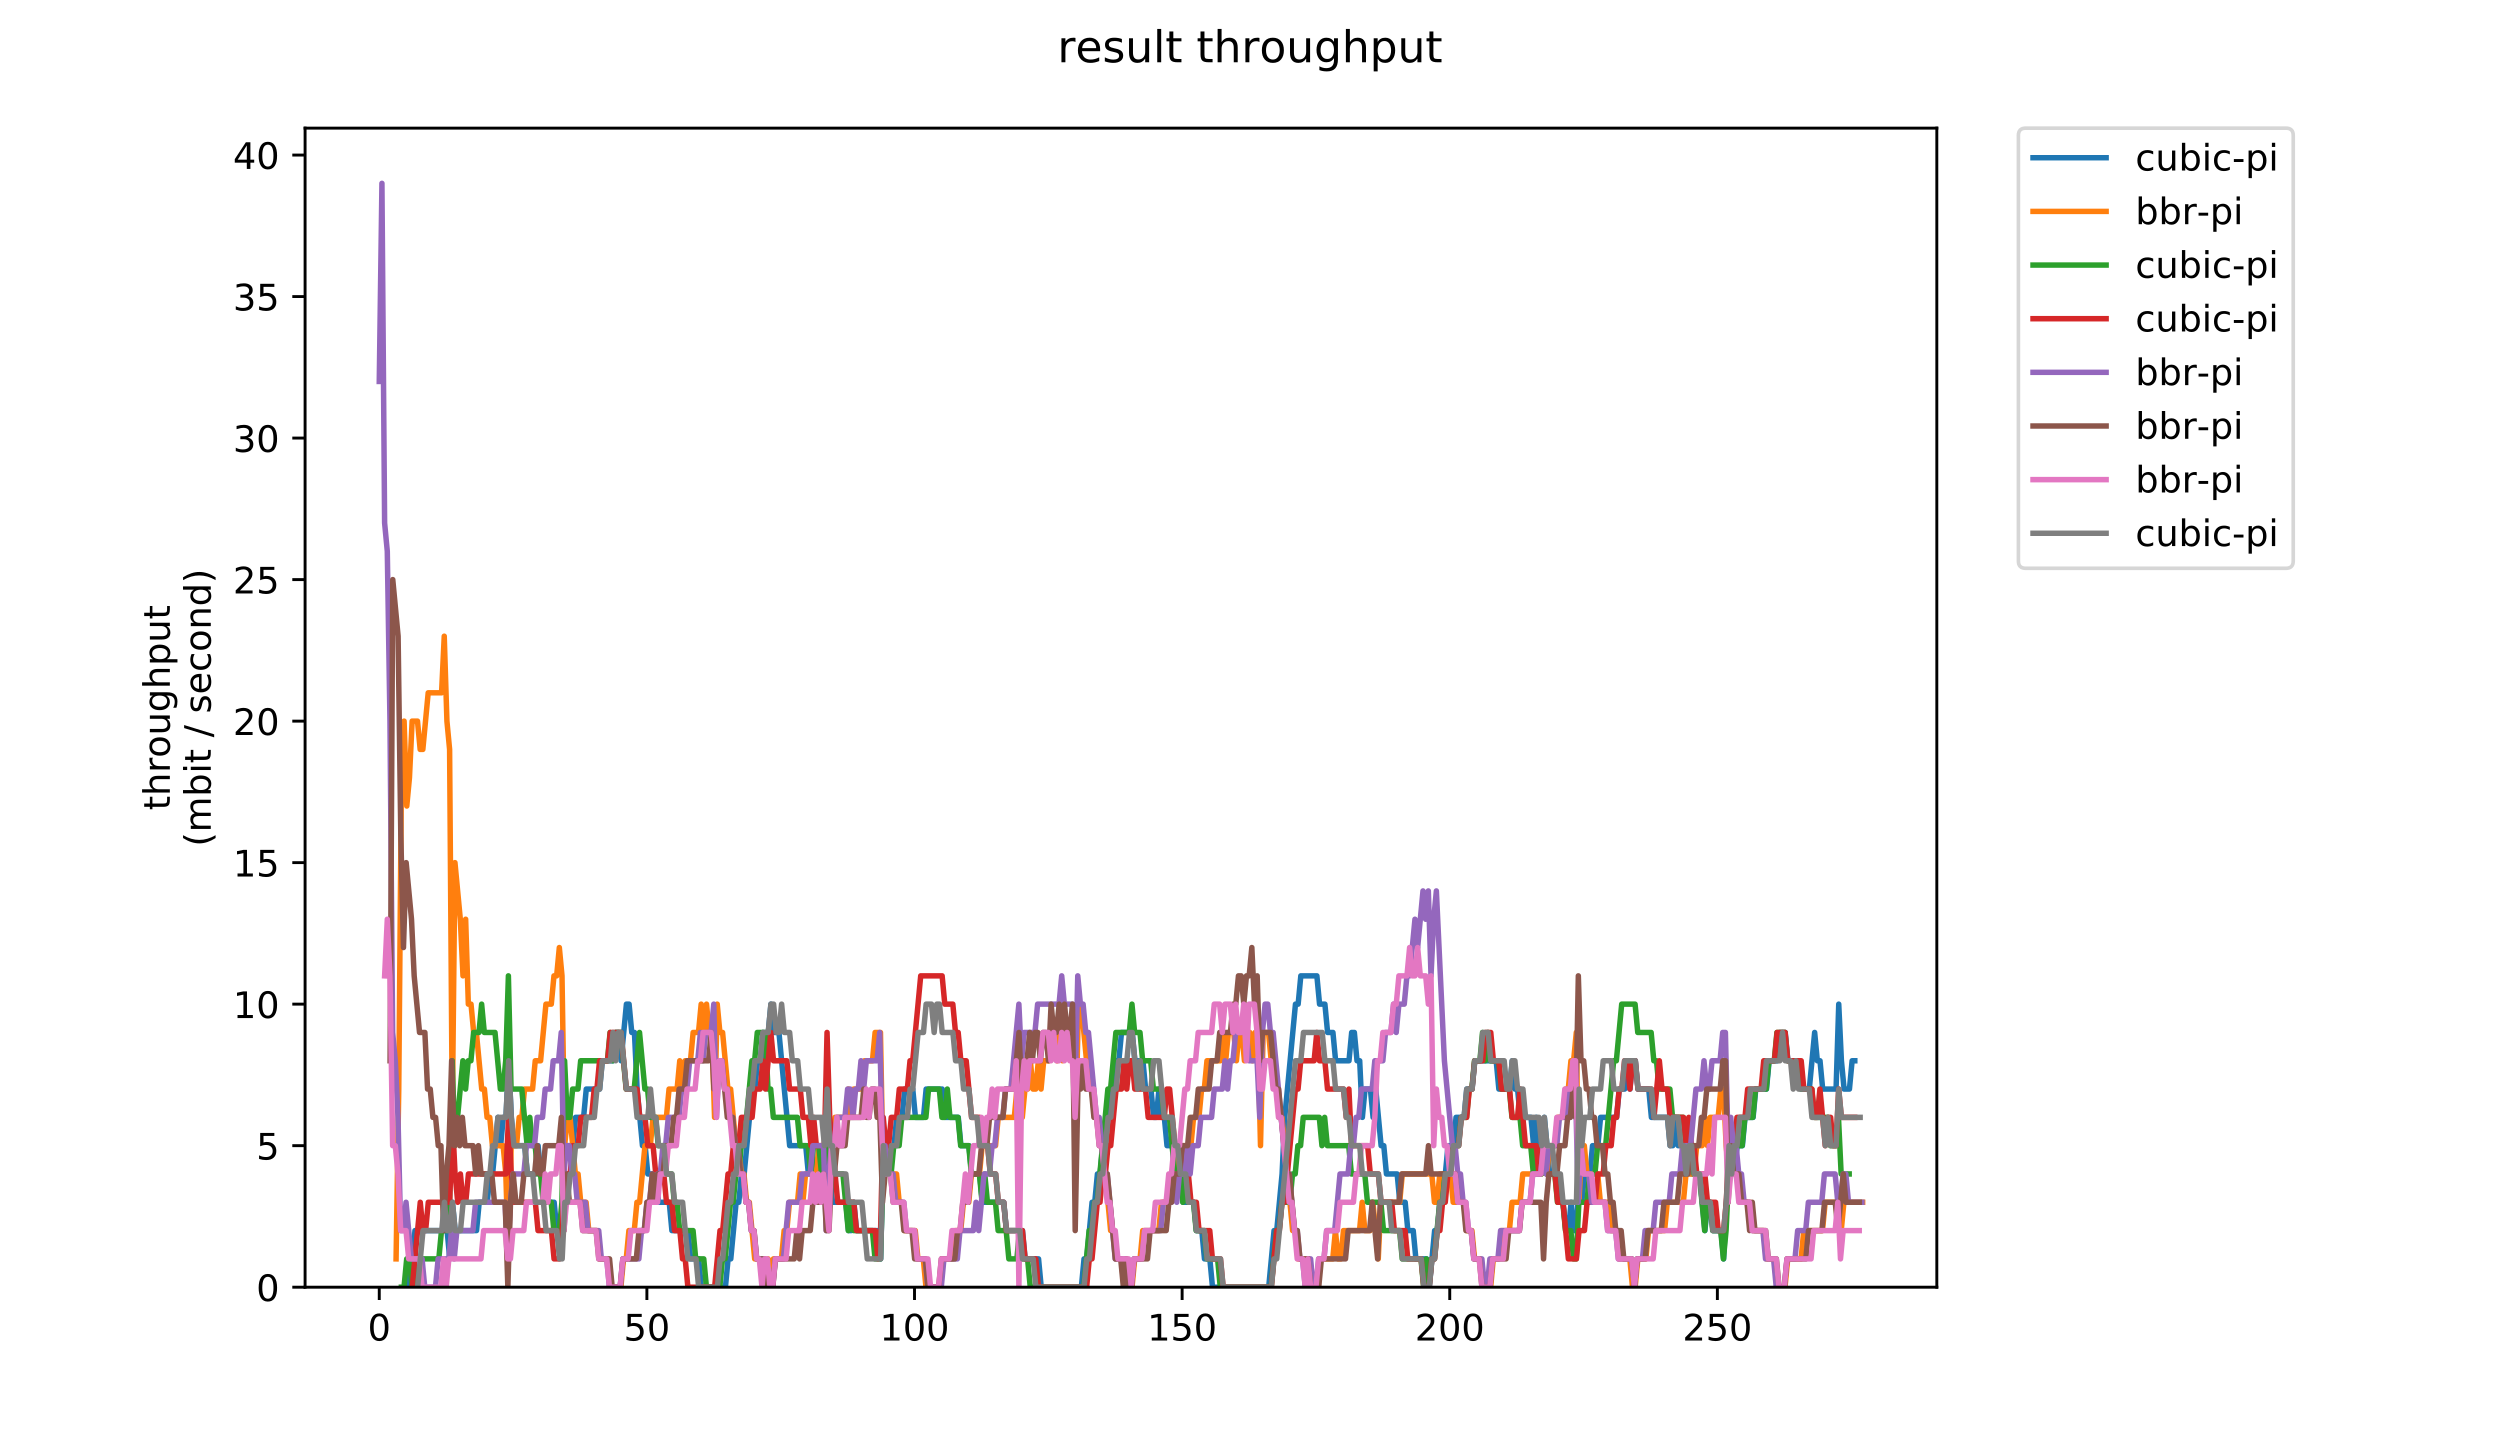 <?xml version="1.0" encoding="utf-8" standalone="no"?>
<!DOCTYPE svg PUBLIC "-//W3C//DTD SVG 1.1//EN"
  "http://www.w3.org/Graphics/SVG/1.1/DTD/svg11.dtd">
<!-- Created with matplotlib (https://matplotlib.org/) -->
<svg height="396pt" version="1.1" viewBox="0 0 684 396" width="684pt" xmlns="http://www.w3.org/2000/svg" xmlns:xlink="http://www.w3.org/1999/xlink">
 <defs>
  <style type="text/css">
*{stroke-linecap:butt;stroke-linejoin:round;}
  </style>
 </defs>
 <g id="figure_1">
  <g id="patch_1">
   <path d="M 0 396 
L 684 396 
L 684 0 
L 0 0 
z
" style="fill:#ffffff;"/>
  </g>
  <g id="axes_1">
   <g id="patch_2">
    <path d="M 83.472 352.174 
L 529.913 352.174 
L 529.913 35.062 
L 83.472 35.062 
z
" style="fill:#ffffff;"/>
   </g>
   <g id="matplotlib.axis_1">
    <g id="xtick_1">
     <g id="line2d_1">
      <defs>
       <path d="M 0 0 
L 0 3.5 
" id="mfa45ea07d1" style="stroke:#000000;stroke-width:0.8;"/>
      </defs>
      <g>
       <use style="stroke:#000000;stroke-width:0.8;" x="103.765" xlink:href="#mfa45ea07d1" y="352.174"/>
      </g>
     </g>
     <g id="text_1">
      <!-- 0 -->
      <defs>
       <path d="M 31.781 66.406 
Q 24.172 66.406 20.328 58.906 
Q 16.5 51.422 16.5 36.375 
Q 16.5 21.391 20.328 13.891 
Q 24.172 6.391 31.781 6.391 
Q 39.453 6.391 43.281 13.891 
Q 47.125 21.391 47.125 36.375 
Q 47.125 51.422 43.281 58.906 
Q 39.453 66.406 31.781 66.406 
z
M 31.781 74.219 
Q 44.047 74.219 50.516 64.516 
Q 56.984 54.828 56.984 36.375 
Q 56.984 17.969 50.516 8.266 
Q 44.047 -1.422 31.781 -1.422 
Q 19.531 -1.422 13.062 8.266 
Q 6.594 17.969 6.594 36.375 
Q 6.594 54.828 13.062 64.516 
Q 19.531 74.219 31.781 74.219 
z
" id="DejaVuSans-48"/>
      </defs>
      <g transform="translate(100.584 366.773)scale(0.1 -0.1)">
       <use xlink:href="#DejaVuSans-48"/>
      </g>
     </g>
    </g>
    <g id="xtick_2">
     <g id="line2d_2">
      <g>
       <use style="stroke:#000000;stroke-width:0.8;" x="176.987" xlink:href="#mfa45ea07d1" y="352.174"/>
      </g>
     </g>
     <g id="text_2">
      <!-- 50 -->
      <defs>
       <path d="M 10.797 72.906 
L 49.516 72.906 
L 49.516 64.594 
L 19.828 64.594 
L 19.828 46.734 
Q 21.969 47.469 24.109 47.828 
Q 26.266 48.188 28.422 48.188 
Q 40.625 48.188 47.75 41.5 
Q 54.891 34.812 54.891 23.391 
Q 54.891 11.625 47.562 5.094 
Q 40.234 -1.422 26.906 -1.422 
Q 22.312 -1.422 17.547 -0.641 
Q 12.797 0.141 7.719 1.703 
L 7.719 11.625 
Q 12.109 9.234 16.797 8.062 
Q 21.484 6.891 26.703 6.891 
Q 35.156 6.891 40.078 11.328 
Q 45.016 15.766 45.016 23.391 
Q 45.016 31 40.078 35.438 
Q 35.156 39.891 26.703 39.891 
Q 22.75 39.891 18.812 39.016 
Q 14.891 38.141 10.797 36.281 
z
" id="DejaVuSans-53"/>
      </defs>
      <g transform="translate(170.624 366.773)scale(0.1 -0.1)">
       <use xlink:href="#DejaVuSans-53"/>
       <use x="63.623" xlink:href="#DejaVuSans-48"/>
      </g>
     </g>
    </g>
    <g id="xtick_3">
     <g id="line2d_3">
      <g>
       <use style="stroke:#000000;stroke-width:0.8;" x="250.208" xlink:href="#mfa45ea07d1" y="352.174"/>
      </g>
     </g>
     <g id="text_3">
      <!-- 100 -->
      <defs>
       <path d="M 12.406 8.297 
L 28.516 8.297 
L 28.516 63.922 
L 10.984 60.406 
L 10.984 69.391 
L 28.422 72.906 
L 38.281 72.906 
L 38.281 8.297 
L 54.391 8.297 
L 54.391 0 
L 12.406 0 
z
" id="DejaVuSans-49"/>
      </defs>
      <g transform="translate(240.664 366.773)scale(0.1 -0.1)">
       <use xlink:href="#DejaVuSans-49"/>
       <use x="63.623" xlink:href="#DejaVuSans-48"/>
       <use x="127.246" xlink:href="#DejaVuSans-48"/>
      </g>
     </g>
    </g>
    <g id="xtick_4">
     <g id="line2d_4">
      <g>
       <use style="stroke:#000000;stroke-width:0.8;" x="323.43" xlink:href="#mfa45ea07d1" y="352.174"/>
      </g>
     </g>
     <g id="text_4">
      <!-- 150 -->
      <g transform="translate(313.886 366.773)scale(0.1 -0.1)">
       <use xlink:href="#DejaVuSans-49"/>
       <use x="63.623" xlink:href="#DejaVuSans-53"/>
       <use x="127.246" xlink:href="#DejaVuSans-48"/>
      </g>
     </g>
    </g>
    <g id="xtick_5">
     <g id="line2d_5">
      <g>
       <use style="stroke:#000000;stroke-width:0.8;" x="396.651" xlink:href="#mfa45ea07d1" y="352.174"/>
      </g>
     </g>
     <g id="text_5">
      <!-- 200 -->
      <defs>
       <path d="M 19.188 8.297 
L 53.609 8.297 
L 53.609 0 
L 7.328 0 
L 7.328 8.297 
Q 12.938 14.109 22.625 23.891 
Q 32.328 33.688 34.812 36.531 
Q 39.547 41.844 41.422 45.531 
Q 43.312 49.219 43.312 52.781 
Q 43.312 58.594 39.234 62.25 
Q 35.156 65.922 28.609 65.922 
Q 23.969 65.922 18.812 64.312 
Q 13.672 62.703 7.812 59.422 
L 7.812 69.391 
Q 13.766 71.781 18.938 73 
Q 24.125 74.219 28.422 74.219 
Q 39.75 74.219 46.484 68.547 
Q 53.219 62.891 53.219 53.422 
Q 53.219 48.922 51.531 44.891 
Q 49.859 40.875 45.406 35.406 
Q 44.188 33.984 37.641 27.219 
Q 31.109 20.453 19.188 8.297 
z
" id="DejaVuSans-50"/>
      </defs>
      <g transform="translate(387.107 366.773)scale(0.1 -0.1)">
       <use xlink:href="#DejaVuSans-50"/>
       <use x="63.623" xlink:href="#DejaVuSans-48"/>
       <use x="127.246" xlink:href="#DejaVuSans-48"/>
      </g>
     </g>
    </g>
    <g id="xtick_6">
     <g id="line2d_6">
      <g>
       <use style="stroke:#000000;stroke-width:0.8;" x="469.873" xlink:href="#mfa45ea07d1" y="352.174"/>
      </g>
     </g>
     <g id="text_6">
      <!-- 250 -->
      <g transform="translate(460.329 366.773)scale(0.1 -0.1)">
       <use xlink:href="#DejaVuSans-50"/>
       <use x="63.623" xlink:href="#DejaVuSans-53"/>
       <use x="127.246" xlink:href="#DejaVuSans-48"/>
      </g>
     </g>
    </g>
   </g>
   <g id="matplotlib.axis_2">
    <g id="ytick_1">
     <g id="line2d_7">
      <defs>
       <path d="M 0 0 
L -3.5 0 
" id="m50cc441967" style="stroke:#000000;stroke-width:0.8;"/>
      </defs>
      <g>
       <use style="stroke:#000000;stroke-width:0.8;" x="83.472" xlink:href="#m50cc441967" y="352.174"/>
      </g>
     </g>
     <g id="text_7">
      <!-- 0 -->
      <g transform="translate(70.11 355.973)scale(0.1 -0.1)">
       <use xlink:href="#DejaVuSans-48"/>
      </g>
     </g>
    </g>
    <g id="ytick_2">
     <g id="line2d_8">
      <g>
       <use style="stroke:#000000;stroke-width:0.8;" x="83.472" xlink:href="#m50cc441967" y="313.455"/>
      </g>
     </g>
     <g id="text_8">
      <!-- 5 -->
      <g transform="translate(70.11 317.254)scale(0.1 -0.1)">
       <use xlink:href="#DejaVuSans-53"/>
      </g>
     </g>
    </g>
    <g id="ytick_3">
     <g id="line2d_9">
      <g>
       <use style="stroke:#000000;stroke-width:0.8;" x="83.472" xlink:href="#m50cc441967" y="274.735"/>
      </g>
     </g>
     <g id="text_9">
      <!-- 10 -->
      <g transform="translate(63.747 278.535)scale(0.1 -0.1)">
       <use xlink:href="#DejaVuSans-49"/>
       <use x="63.623" xlink:href="#DejaVuSans-48"/>
      </g>
     </g>
    </g>
    <g id="ytick_4">
     <g id="line2d_10">
      <g>
       <use style="stroke:#000000;stroke-width:0.8;" x="83.472" xlink:href="#m50cc441967" y="236.016"/>
      </g>
     </g>
     <g id="text_10">
      <!-- 15 -->
      <g transform="translate(63.747 239.815)scale(0.1 -0.1)">
       <use xlink:href="#DejaVuSans-49"/>
       <use x="63.623" xlink:href="#DejaVuSans-53"/>
      </g>
     </g>
    </g>
    <g id="ytick_5">
     <g id="line2d_11">
      <g>
       <use style="stroke:#000000;stroke-width:0.8;" x="83.472" xlink:href="#m50cc441967" y="197.297"/>
      </g>
     </g>
     <g id="text_11">
      <!-- 20 -->
      <g transform="translate(63.747 201.096)scale(0.1 -0.1)">
       <use xlink:href="#DejaVuSans-50"/>
       <use x="63.623" xlink:href="#DejaVuSans-48"/>
      </g>
     </g>
    </g>
    <g id="ytick_6">
     <g id="line2d_12">
      <g>
       <use style="stroke:#000000;stroke-width:0.8;" x="83.472" xlink:href="#m50cc441967" y="158.577"/>
      </g>
     </g>
     <g id="text_12">
      <!-- 25 -->
      <g transform="translate(63.747 162.377)scale(0.1 -0.1)">
       <use xlink:href="#DejaVuSans-50"/>
       <use x="63.623" xlink:href="#DejaVuSans-53"/>
      </g>
     </g>
    </g>
    <g id="ytick_7">
     <g id="line2d_13">
      <g>
       <use style="stroke:#000000;stroke-width:0.8;" x="83.472" xlink:href="#m50cc441967" y="119.858"/>
      </g>
     </g>
     <g id="text_13">
      <!-- 30 -->
      <defs>
       <path d="M 40.578 39.312 
Q 47.656 37.797 51.625 33 
Q 55.609 28.219 55.609 21.188 
Q 55.609 10.406 48.188 4.484 
Q 40.766 -1.422 27.094 -1.422 
Q 22.516 -1.422 17.656 -0.516 
Q 12.797 0.391 7.625 2.203 
L 7.625 11.719 
Q 11.719 9.328 16.594 8.109 
Q 21.484 6.891 26.812 6.891 
Q 36.078 6.891 40.938 10.547 
Q 45.797 14.203 45.797 21.188 
Q 45.797 27.641 41.281 31.266 
Q 36.766 34.906 28.719 34.906 
L 20.219 34.906 
L 20.219 43.016 
L 29.109 43.016 
Q 36.375 43.016 40.234 45.922 
Q 44.094 48.828 44.094 54.297 
Q 44.094 59.906 40.109 62.906 
Q 36.141 65.922 28.719 65.922 
Q 24.656 65.922 20.016 65.031 
Q 15.375 64.156 9.812 62.312 
L 9.812 71.094 
Q 15.438 72.656 20.344 73.438 
Q 25.25 74.219 29.594 74.219 
Q 40.828 74.219 47.359 69.109 
Q 53.906 64.016 53.906 55.328 
Q 53.906 49.266 50.438 45.094 
Q 46.969 40.922 40.578 39.312 
z
" id="DejaVuSans-51"/>
      </defs>
      <g transform="translate(63.747 123.657)scale(0.1 -0.1)">
       <use xlink:href="#DejaVuSans-51"/>
       <use x="63.623" xlink:href="#DejaVuSans-48"/>
      </g>
     </g>
    </g>
    <g id="ytick_8">
     <g id="line2d_14">
      <g>
       <use style="stroke:#000000;stroke-width:0.8;" x="83.472" xlink:href="#m50cc441967" y="81.139"/>
      </g>
     </g>
     <g id="text_14">
      <!-- 35 -->
      <g transform="translate(63.747 84.938)scale(0.1 -0.1)">
       <use xlink:href="#DejaVuSans-51"/>
       <use x="63.623" xlink:href="#DejaVuSans-53"/>
      </g>
     </g>
    </g>
    <g id="ytick_9">
     <g id="line2d_15">
      <g>
       <use style="stroke:#000000;stroke-width:0.8;" x="83.472" xlink:href="#m50cc441967" y="42.419"/>
      </g>
     </g>
     <g id="text_15">
      <!-- 40 -->
      <defs>
       <path d="M 37.797 64.312 
L 12.891 25.391 
L 37.797 25.391 
z
M 35.203 72.906 
L 47.609 72.906 
L 47.609 25.391 
L 58.016 25.391 
L 58.016 17.188 
L 47.609 17.188 
L 47.609 0 
L 37.797 0 
L 37.797 17.188 
L 4.891 17.188 
L 4.891 26.703 
z
" id="DejaVuSans-52"/>
      </defs>
      <g transform="translate(63.747 46.218)scale(0.1 -0.1)">
       <use xlink:href="#DejaVuSans-52"/>
       <use x="63.623" xlink:href="#DejaVuSans-48"/>
      </g>
     </g>
    </g>
    <g id="text_16">
     <!-- throughput -->
     <defs>
      <path d="M 18.312 70.219 
L 18.312 54.688 
L 36.812 54.688 
L 36.812 47.703 
L 18.312 47.703 
L 18.312 18.016 
Q 18.312 11.328 20.141 9.422 
Q 21.969 7.516 27.594 7.516 
L 36.812 7.516 
L 36.812 0 
L 27.594 0 
Q 17.188 0 13.234 3.875 
Q 9.281 7.766 9.281 18.016 
L 9.281 47.703 
L 2.688 47.703 
L 2.688 54.688 
L 9.281 54.688 
L 9.281 70.219 
z
" id="DejaVuSans-116"/>
      <path d="M 54.891 33.016 
L 54.891 0 
L 45.906 0 
L 45.906 32.719 
Q 45.906 40.484 42.875 44.328 
Q 39.844 48.188 33.797 48.188 
Q 26.516 48.188 22.312 43.547 
Q 18.109 38.922 18.109 30.906 
L 18.109 0 
L 9.078 0 
L 9.078 75.984 
L 18.109 75.984 
L 18.109 46.188 
Q 21.344 51.125 25.703 53.562 
Q 30.078 56 35.797 56 
Q 45.219 56 50.047 50.172 
Q 54.891 44.344 54.891 33.016 
z
" id="DejaVuSans-104"/>
      <path d="M 41.109 46.297 
Q 39.594 47.172 37.812 47.578 
Q 36.031 48 33.891 48 
Q 26.266 48 22.188 43.047 
Q 18.109 38.094 18.109 28.812 
L 18.109 0 
L 9.078 0 
L 9.078 54.688 
L 18.109 54.688 
L 18.109 46.188 
Q 20.953 51.172 25.484 53.578 
Q 30.031 56 36.531 56 
Q 37.453 56 38.578 55.875 
Q 39.703 55.766 41.062 55.516 
z
" id="DejaVuSans-114"/>
      <path d="M 30.609 48.391 
Q 23.391 48.391 19.188 42.75 
Q 14.984 37.109 14.984 27.297 
Q 14.984 17.484 19.156 11.844 
Q 23.344 6.203 30.609 6.203 
Q 37.797 6.203 41.984 11.859 
Q 46.188 17.531 46.188 27.297 
Q 46.188 37.016 41.984 42.703 
Q 37.797 48.391 30.609 48.391 
z
M 30.609 56 
Q 42.328 56 49.016 48.375 
Q 55.719 40.766 55.719 27.297 
Q 55.719 13.875 49.016 6.219 
Q 42.328 -1.422 30.609 -1.422 
Q 18.844 -1.422 12.172 6.219 
Q 5.516 13.875 5.516 27.297 
Q 5.516 40.766 12.172 48.375 
Q 18.844 56 30.609 56 
z
" id="DejaVuSans-111"/>
      <path d="M 8.5 21.578 
L 8.5 54.688 
L 17.484 54.688 
L 17.484 21.922 
Q 17.484 14.156 20.5 10.266 
Q 23.531 6.391 29.594 6.391 
Q 36.859 6.391 41.078 11.031 
Q 45.312 15.672 45.312 23.688 
L 45.312 54.688 
L 54.297 54.688 
L 54.297 0 
L 45.312 0 
L 45.312 8.406 
Q 42.047 3.422 37.719 1 
Q 33.406 -1.422 27.688 -1.422 
Q 18.266 -1.422 13.375 4.438 
Q 8.5 10.297 8.5 21.578 
z
M 31.109 56 
z
" id="DejaVuSans-117"/>
      <path d="M 45.406 27.984 
Q 45.406 37.75 41.375 43.109 
Q 37.359 48.484 30.078 48.484 
Q 22.859 48.484 18.828 43.109 
Q 14.797 37.75 14.797 27.984 
Q 14.797 18.266 18.828 12.891 
Q 22.859 7.516 30.078 7.516 
Q 37.359 7.516 41.375 12.891 
Q 45.406 18.266 45.406 27.984 
z
M 54.391 6.781 
Q 54.391 -7.172 48.188 -13.984 
Q 42 -20.797 29.203 -20.797 
Q 24.469 -20.797 20.266 -20.094 
Q 16.062 -19.391 12.109 -17.922 
L 12.109 -9.188 
Q 16.062 -11.328 19.922 -12.344 
Q 23.781 -13.375 27.781 -13.375 
Q 36.625 -13.375 41.016 -8.766 
Q 45.406 -4.156 45.406 5.172 
L 45.406 9.625 
Q 42.625 4.781 38.281 2.391 
Q 33.938 0 27.875 0 
Q 17.828 0 11.672 7.656 
Q 5.516 15.328 5.516 27.984 
Q 5.516 40.672 11.672 48.328 
Q 17.828 56 27.875 56 
Q 33.938 56 38.281 53.609 
Q 42.625 51.219 45.406 46.391 
L 45.406 54.688 
L 54.391 54.688 
z
" id="DejaVuSans-103"/>
      <path d="M 18.109 8.203 
L 18.109 -20.797 
L 9.078 -20.797 
L 9.078 54.688 
L 18.109 54.688 
L 18.109 46.391 
Q 20.953 51.266 25.266 53.625 
Q 29.594 56 35.594 56 
Q 45.562 56 51.781 48.094 
Q 58.016 40.188 58.016 27.297 
Q 58.016 14.406 51.781 6.484 
Q 45.562 -1.422 35.594 -1.422 
Q 29.594 -1.422 25.266 0.953 
Q 20.953 3.328 18.109 8.203 
z
M 48.688 27.297 
Q 48.688 37.203 44.609 42.844 
Q 40.531 48.484 33.406 48.484 
Q 26.266 48.484 22.188 42.844 
Q 18.109 37.203 18.109 27.297 
Q 18.109 17.391 22.188 11.75 
Q 26.266 6.109 33.406 6.109 
Q 40.531 6.109 44.609 11.75 
Q 48.688 17.391 48.688 27.297 
z
" id="DejaVuSans-112"/>
     </defs>
     <g transform="translate(46.47 221.675)rotate(-90)scale(0.1 -0.1)">
      <use xlink:href="#DejaVuSans-116"/>
      <use x="39.209" xlink:href="#DejaVuSans-104"/>
      <use x="102.588" xlink:href="#DejaVuSans-114"/>
      <use x="143.67" xlink:href="#DejaVuSans-111"/>
      <use x="204.852" xlink:href="#DejaVuSans-117"/>
      <use x="268.23" xlink:href="#DejaVuSans-103"/>
      <use x="331.707" xlink:href="#DejaVuSans-104"/>
      <use x="395.086" xlink:href="#DejaVuSans-112"/>
      <use x="458.562" xlink:href="#DejaVuSans-117"/>
      <use x="521.941" xlink:href="#DejaVuSans-116"/>
     </g>
     <!-- (mbit / second) -->
     <defs>
      <path d="M 31 75.875 
Q 24.469 64.656 21.281 53.656 
Q 18.109 42.672 18.109 31.391 
Q 18.109 20.125 21.312 9.062 
Q 24.516 -2 31 -13.188 
L 23.188 -13.188 
Q 15.875 -1.703 12.234 9.375 
Q 8.594 20.453 8.594 31.391 
Q 8.594 42.281 12.203 53.312 
Q 15.828 64.359 23.188 75.875 
z
" id="DejaVuSans-40"/>
      <path d="M 52 44.188 
Q 55.375 50.25 60.062 53.125 
Q 64.75 56 71.094 56 
Q 79.641 56 84.281 50.016 
Q 88.922 44.047 88.922 33.016 
L 88.922 0 
L 79.891 0 
L 79.891 32.719 
Q 79.891 40.578 77.094 44.375 
Q 74.312 48.188 68.609 48.188 
Q 61.625 48.188 57.562 43.547 
Q 53.516 38.922 53.516 30.906 
L 53.516 0 
L 44.484 0 
L 44.484 32.719 
Q 44.484 40.625 41.703 44.406 
Q 38.922 48.188 33.109 48.188 
Q 26.219 48.188 22.156 43.531 
Q 18.109 38.875 18.109 30.906 
L 18.109 0 
L 9.078 0 
L 9.078 54.688 
L 18.109 54.688 
L 18.109 46.188 
Q 21.188 51.219 25.484 53.609 
Q 29.781 56 35.688 56 
Q 41.656 56 45.828 52.969 
Q 50 49.953 52 44.188 
z
" id="DejaVuSans-109"/>
      <path d="M 48.688 27.297 
Q 48.688 37.203 44.609 42.844 
Q 40.531 48.484 33.406 48.484 
Q 26.266 48.484 22.188 42.844 
Q 18.109 37.203 18.109 27.297 
Q 18.109 17.391 22.188 11.75 
Q 26.266 6.109 33.406 6.109 
Q 40.531 6.109 44.609 11.75 
Q 48.688 17.391 48.688 27.297 
z
M 18.109 46.391 
Q 20.953 51.266 25.266 53.625 
Q 29.594 56 35.594 56 
Q 45.562 56 51.781 48.094 
Q 58.016 40.188 58.016 27.297 
Q 58.016 14.406 51.781 6.484 
Q 45.562 -1.422 35.594 -1.422 
Q 29.594 -1.422 25.266 0.953 
Q 20.953 3.328 18.109 8.203 
L 18.109 0 
L 9.078 0 
L 9.078 75.984 
L 18.109 75.984 
z
" id="DejaVuSans-98"/>
      <path d="M 9.422 54.688 
L 18.406 54.688 
L 18.406 0 
L 9.422 0 
z
M 9.422 75.984 
L 18.406 75.984 
L 18.406 64.594 
L 9.422 64.594 
z
" id="DejaVuSans-105"/>
      <path id="DejaVuSans-32"/>
      <path d="M 25.391 72.906 
L 33.688 72.906 
L 8.297 -9.281 
L 0 -9.281 
z
" id="DejaVuSans-47"/>
      <path d="M 44.281 53.078 
L 44.281 44.578 
Q 40.484 46.531 36.375 47.5 
Q 32.281 48.484 27.875 48.484 
Q 21.188 48.484 17.844 46.438 
Q 14.5 44.391 14.5 40.281 
Q 14.5 37.156 16.891 35.375 
Q 19.281 33.594 26.516 31.984 
L 29.594 31.297 
Q 39.156 29.25 43.188 25.516 
Q 47.219 21.781 47.219 15.094 
Q 47.219 7.469 41.188 3.016 
Q 35.156 -1.422 24.609 -1.422 
Q 20.219 -1.422 15.453 -0.562 
Q 10.688 0.297 5.422 2 
L 5.422 11.281 
Q 10.406 8.688 15.234 7.391 
Q 20.062 6.109 24.812 6.109 
Q 31.156 6.109 34.562 8.281 
Q 37.984 10.453 37.984 14.406 
Q 37.984 18.062 35.516 20.016 
Q 33.062 21.969 24.703 23.781 
L 21.578 24.516 
Q 13.234 26.266 9.516 29.906 
Q 5.812 33.547 5.812 39.891 
Q 5.812 47.609 11.281 51.797 
Q 16.75 56 26.812 56 
Q 31.781 56 36.172 55.266 
Q 40.578 54.547 44.281 53.078 
z
" id="DejaVuSans-115"/>
      <path d="M 56.203 29.594 
L 56.203 25.203 
L 14.891 25.203 
Q 15.484 15.922 20.484 11.062 
Q 25.484 6.203 34.422 6.203 
Q 39.594 6.203 44.453 7.469 
Q 49.312 8.734 54.109 11.281 
L 54.109 2.781 
Q 49.266 0.734 44.188 -0.344 
Q 39.109 -1.422 33.891 -1.422 
Q 20.797 -1.422 13.156 6.188 
Q 5.516 13.812 5.516 26.812 
Q 5.516 40.234 12.766 48.109 
Q 20.016 56 32.328 56 
Q 43.359 56 49.781 48.891 
Q 56.203 41.797 56.203 29.594 
z
M 47.219 32.234 
Q 47.125 39.594 43.094 43.984 
Q 39.062 48.391 32.422 48.391 
Q 24.906 48.391 20.391 44.141 
Q 15.875 39.891 15.188 32.172 
z
" id="DejaVuSans-101"/>
      <path d="M 48.781 52.594 
L 48.781 44.188 
Q 44.969 46.297 41.141 47.344 
Q 37.312 48.391 33.406 48.391 
Q 24.656 48.391 19.812 42.844 
Q 14.984 37.312 14.984 27.297 
Q 14.984 17.281 19.812 11.734 
Q 24.656 6.203 33.406 6.203 
Q 37.312 6.203 41.141 7.25 
Q 44.969 8.297 48.781 10.406 
L 48.781 2.094 
Q 45.016 0.344 40.984 -0.531 
Q 36.969 -1.422 32.422 -1.422 
Q 20.062 -1.422 12.781 6.344 
Q 5.516 14.109 5.516 27.297 
Q 5.516 40.672 12.859 48.328 
Q 20.219 56 33.016 56 
Q 37.156 56 41.109 55.141 
Q 45.062 54.297 48.781 52.594 
z
" id="DejaVuSans-99"/>
      <path d="M 54.891 33.016 
L 54.891 0 
L 45.906 0 
L 45.906 32.719 
Q 45.906 40.484 42.875 44.328 
Q 39.844 48.188 33.797 48.188 
Q 26.516 48.188 22.312 43.547 
Q 18.109 38.922 18.109 30.906 
L 18.109 0 
L 9.078 0 
L 9.078 54.688 
L 18.109 54.688 
L 18.109 46.188 
Q 21.344 51.125 25.703 53.562 
Q 30.078 56 35.797 56 
Q 45.219 56 50.047 50.172 
Q 54.891 44.344 54.891 33.016 
z
" id="DejaVuSans-110"/>
      <path d="M 45.406 46.391 
L 45.406 75.984 
L 54.391 75.984 
L 54.391 0 
L 45.406 0 
L 45.406 8.203 
Q 42.578 3.328 38.25 0.953 
Q 33.938 -1.422 27.875 -1.422 
Q 17.969 -1.422 11.734 6.484 
Q 5.516 14.406 5.516 27.297 
Q 5.516 40.188 11.734 48.094 
Q 17.969 56 27.875 56 
Q 33.938 56 38.25 53.625 
Q 42.578 51.266 45.406 46.391 
z
M 14.797 27.297 
Q 14.797 17.391 18.875 11.75 
Q 22.953 6.109 30.078 6.109 
Q 37.203 6.109 41.297 11.75 
Q 45.406 17.391 45.406 27.297 
Q 45.406 37.203 41.297 42.844 
Q 37.203 48.484 30.078 48.484 
Q 22.953 48.484 18.875 42.844 
Q 14.797 37.203 14.797 27.297 
z
" id="DejaVuSans-100"/>
      <path d="M 8.016 75.875 
L 15.828 75.875 
Q 23.141 64.359 26.781 53.312 
Q 30.422 42.281 30.422 31.391 
Q 30.422 20.453 26.781 9.375 
Q 23.141 -1.703 15.828 -13.188 
L 8.016 -13.188 
Q 14.5 -2 17.703 9.062 
Q 20.906 20.125 20.906 31.391 
Q 20.906 42.672 17.703 53.656 
Q 14.5 64.656 8.016 75.875 
z
" id="DejaVuSans-41"/>
     </defs>
     <g transform="translate(57.668 231.609)rotate(-90)scale(0.1 -0.1)">
      <use xlink:href="#DejaVuSans-40"/>
      <use x="39.014" xlink:href="#DejaVuSans-109"/>
      <use x="136.426" xlink:href="#DejaVuSans-98"/>
      <use x="199.902" xlink:href="#DejaVuSans-105"/>
      <use x="227.686" xlink:href="#DejaVuSans-116"/>
      <use x="266.895" xlink:href="#DejaVuSans-32"/>
      <use x="298.682" xlink:href="#DejaVuSans-47"/>
      <use x="332.373" xlink:href="#DejaVuSans-32"/>
      <use x="364.16" xlink:href="#DejaVuSans-115"/>
      <use x="416.26" xlink:href="#DejaVuSans-101"/>
      <use x="477.783" xlink:href="#DejaVuSans-99"/>
      <use x="532.764" xlink:href="#DejaVuSans-111"/>
      <use x="593.945" xlink:href="#DejaVuSans-110"/>
      <use x="657.324" xlink:href="#DejaVuSans-100"/>
      <use x="720.801" xlink:href="#DejaVuSans-41"/>
     </g>
    </g>
   </g>
   <g id="line2d_16">
    <path clip-path="url(#pd5fcd411b6)" d="M 111.344 352.174 
L 112.076 344.43 
L 112.808 344.43 
L 113.54 336.686 
L 122.327 336.686 
L 123.059 344.43 
L 123.791 328.943 
L 124.523 336.686 
L 130.381 336.686 
L 131.113 328.943 
L 133.31 328.943 
L 134.042 321.199 
L 134.774 321.199 
L 136.239 305.711 
L 136.971 313.455 
L 137.703 305.711 
L 138.435 305.711 
L 139.168 290.223 
L 139.9 305.711 
L 140.632 313.455 
L 143.561 313.455 
L 144.293 321.199 
L 146.49 321.199 
L 147.222 313.455 
L 147.954 321.199 
L 148.686 321.199 
L 149.419 328.943 
L 151.615 328.943 
L 152.348 336.686 
L 153.812 336.686 
L 154.544 313.455 
L 156.741 313.455 
L 157.473 305.711 
L 159.67 305.711 
L 160.402 297.967 
L 164.063 297.967 
L 164.795 290.223 
L 167.724 290.223 
L 168.456 282.479 
L 169.189 282.479 
L 169.921 290.223 
L 171.385 274.735 
L 172.117 274.735 
L 172.85 282.479 
L 173.582 282.479 
L 174.314 297.967 
L 175.778 313.455 
L 176.511 313.455 
L 177.243 321.199 
L 179.44 321.199 
L 180.172 328.943 
L 183.101 328.943 
L 183.833 336.686 
L 188.226 336.686 
L 188.958 344.43 
L 191.155 344.43 
L 191.887 352.174 
L 198.477 352.174 
L 199.209 344.43 
L 199.942 344.43 
L 201.406 328.943 
L 202.138 328.943 
L 202.87 321.199 
L 203.603 321.199 
L 205.799 297.967 
L 206.531 297.967 
L 207.264 290.223 
L 207.996 290.223 
L 208.728 282.479 
L 209.46 290.223 
L 210.925 274.735 
L 211.657 282.479 
L 213.121 282.479 
L 216.05 313.455 
L 220.444 313.455 
L 221.176 321.199 
L 221.908 313.455 
L 222.64 321.199 
L 224.837 321.199 
L 225.569 328.943 
L 226.301 313.455 
L 227.766 328.943 
L 231.427 328.943 
L 232.159 336.686 
L 232.891 336.686 
L 233.623 328.943 
L 234.356 336.686 
L 240.213 336.686 
L 240.946 344.43 
L 241.678 313.455 
L 242.41 321.199 
L 243.142 313.455 
L 244.607 313.455 
L 245.339 305.711 
L 246.803 305.711 
L 247.536 297.967 
L 249.732 297.967 
L 250.464 305.711 
L 252.661 305.711 
L 253.393 297.967 
L 257.787 297.967 
L 258.519 305.711 
L 262.18 305.711 
L 262.912 313.455 
L 265.109 313.455 
L 265.841 321.199 
L 268.038 321.199 
L 268.77 328.943 
L 274.627 328.943 
L 275.36 336.686 
L 279.753 336.686 
L 280.485 344.43 
L 284.146 344.43 
L 284.879 352.174 
L 295.862 352.174 
L 296.594 344.43 
L 297.326 344.43 
L 298.791 328.943 
L 299.523 328.943 
L 300.255 321.199 
L 300.987 321.199 
L 301.719 313.455 
L 302.452 313.455 
L 303.916 297.967 
L 304.648 297.967 
L 305.381 290.223 
L 306.113 290.223 
L 306.845 282.479 
L 309.774 282.479 
L 310.506 290.223 
L 312.703 290.223 
L 313.435 297.967 
L 314.899 297.967 
L 315.632 305.711 
L 316.364 305.711 
L 317.096 297.967 
L 317.828 305.711 
L 318.56 305.711 
L 319.293 313.455 
L 320.757 313.455 
L 321.489 321.199 
L 322.954 321.199 
L 323.686 328.943 
L 326.615 328.943 
L 327.347 336.686 
L 328.811 336.686 
L 329.544 344.43 
L 331.008 344.43 
L 331.74 352.174 
L 347.117 352.174 
L 348.581 336.686 
L 349.313 336.686 
L 350.778 321.199 
L 351.51 305.711 
L 354.439 274.735 
L 355.171 274.735 
L 355.903 266.992 
L 360.297 266.992 
L 361.029 274.735 
L 362.493 274.735 
L 363.226 282.479 
L 364.69 282.479 
L 365.422 290.223 
L 369.083 290.223 
L 369.815 282.479 
L 370.548 282.479 
L 371.28 290.223 
L 372.012 290.223 
L 372.744 305.711 
L 373.477 297.967 
L 374.941 297.967 
L 375.673 305.711 
L 376.405 297.967 
L 377.87 313.455 
L 378.602 313.455 
L 379.334 321.199 
L 382.263 321.199 
L 382.995 328.943 
L 384.46 328.943 
L 385.192 336.686 
L 386.656 336.686 
L 387.389 344.43 
L 390.317 344.43 
L 391.05 352.174 
L 392.514 336.686 
L 393.246 336.686 
L 394.711 321.199 
L 395.443 321.199 
L 396.175 313.455 
L 397.64 313.455 
L 398.372 305.711 
L 400.568 305.711 
L 401.301 297.967 
L 402.765 297.967 
L 403.497 290.223 
L 409.355 290.223 
L 410.087 297.967 
L 413.016 297.967 
L 413.748 290.223 
L 414.481 297.967 
L 415.213 297.967 
L 415.945 305.711 
L 418.874 305.711 
L 419.606 313.455 
L 420.338 305.711 
L 421.071 313.455 
L 421.803 313.455 
L 422.535 305.711 
L 423.999 321.199 
L 426.196 321.199 
L 426.928 328.943 
L 427.66 328.943 
L 428.393 336.686 
L 429.125 336.686 
L 429.857 328.943 
L 430.589 336.686 
L 431.322 336.686 
L 432.054 321.199 
L 432.786 328.943 
L 433.518 321.199 
L 434.983 321.199 
L 435.715 313.455 
L 437.179 313.455 
L 437.911 305.711 
L 442.305 305.711 
L 443.037 297.967 
L 444.501 297.967 
L 445.234 290.223 
L 445.966 297.967 
L 446.698 290.223 
L 447.43 290.223 
L 448.162 297.967 
L 451.091 297.967 
L 451.824 305.711 
L 456.217 305.711 
L 456.949 313.455 
L 457.681 313.455 
L 458.413 305.711 
L 459.146 313.455 
L 460.61 313.455 
L 461.342 321.199 
L 462.075 313.455 
L 462.807 321.199 
L 465.003 321.199 
L 466.468 336.686 
L 467.2 328.943 
L 467.932 328.943 
L 468.664 336.686 
L 470.861 336.686 
L 471.593 344.43 
L 472.326 328.943 
L 473.058 321.199 
L 474.522 321.199 
L 475.254 313.455 
L 476.719 313.455 
L 477.451 305.711 
L 479.648 305.711 
L 480.38 297.967 
L 483.309 297.967 
L 484.041 290.223 
L 486.238 290.223 
L 486.97 282.479 
L 488.434 282.479 
L 489.167 290.223 
L 492.095 290.223 
L 492.828 297.967 
L 495.024 297.967 
L 496.489 282.479 
L 497.221 290.223 
L 497.953 290.223 
L 498.685 297.967 
L 502.346 297.967 
L 503.079 274.735 
L 503.811 290.223 
L 504.543 297.967 
L 506.007 297.967 
L 506.74 290.223 
L 507.472 290.223 
L 507.472 290.223 
" style="fill:none;stroke:#1f77b4;stroke-linecap:square;stroke-width:1.5;"/>
   </g>
   <g id="line2d_17">
    <path clip-path="url(#pd5fcd411b6)" d="M 108.366 344.43 
L 109.099 297.967 
L 109.831 212.784 
L 110.563 197.297 
L 111.295 220.528 
L 112.027 212.784 
L 112.76 197.297 
L 114.224 197.297 
L 114.956 205.041 
L 115.688 205.041 
L 117.153 189.553 
L 120.814 189.553 
L 121.546 174.065 
L 122.278 197.297 
L 123.011 205.041 
L 123.743 305.711 
L 124.475 236.016 
L 125.94 251.504 
L 126.672 266.992 
L 127.404 251.504 
L 128.136 274.735 
L 128.868 274.735 
L 129.601 282.479 
L 130.333 282.479 
L 131.797 297.967 
L 132.529 297.967 
L 133.262 305.711 
L 133.994 305.711 
L 134.726 313.455 
L 137.655 313.455 
L 138.387 321.199 
L 139.119 344.43 
L 139.852 313.455 
L 141.316 313.455 
L 142.048 305.711 
L 142.78 305.711 
L 143.513 297.967 
L 145.709 297.967 
L 146.442 290.223 
L 147.906 290.223 
L 149.37 274.735 
L 150.835 274.735 
L 151.567 266.992 
L 152.299 266.992 
L 153.031 259.248 
L 153.764 266.992 
L 154.496 313.455 
L 155.228 305.711 
L 155.96 305.711 
L 157.425 321.199 
L 158.157 321.199 
L 158.889 328.943 
L 160.354 328.943 
L 161.086 336.686 
L 163.282 336.686 
L 164.015 344.43 
L 166.211 344.43 
L 166.944 352.174 
L 169.872 352.174 
L 170.605 344.43 
L 171.337 344.43 
L 172.069 336.686 
L 173.533 336.686 
L 174.266 328.943 
L 174.998 328.943 
L 176.462 313.455 
L 177.927 313.455 
L 178.659 305.711 
L 182.32 305.711 
L 183.052 297.967 
L 185.249 297.967 
L 185.981 290.223 
L 186.713 297.967 
L 187.446 290.223 
L 188.91 290.223 
L 189.642 282.479 
L 191.107 282.479 
L 191.839 274.735 
L 192.571 282.479 
L 193.303 274.735 
L 194.036 282.479 
L 194.768 282.479 
L 195.5 305.711 
L 196.232 274.735 
L 196.964 282.479 
L 197.697 282.479 
L 199.161 297.967 
L 199.893 297.967 
L 201.358 313.455 
L 202.09 313.455 
L 202.822 321.199 
L 203.554 321.199 
L 204.287 328.943 
L 205.019 328.943 
L 206.483 344.43 
L 207.948 344.43 
L 208.68 352.174 
L 209.412 352.174 
L 210.144 344.43 
L 210.876 352.174 
L 211.609 344.43 
L 213.805 344.43 
L 214.538 336.686 
L 215.27 336.686 
L 216.002 328.943 
L 218.199 328.943 
L 218.931 321.199 
L 219.663 328.943 
L 220.395 321.199 
L 223.324 321.199 
L 224.056 313.455 
L 225.521 313.455 
L 226.253 305.711 
L 226.985 313.455 
L 227.717 313.455 
L 228.45 305.711 
L 231.378 305.711 
L 232.111 297.967 
L 232.843 305.711 
L 233.575 297.967 
L 235.772 297.967 
L 236.504 290.223 
L 238.701 290.223 
L 239.433 282.479 
L 240.897 282.479 
L 241.629 321.199 
L 242.362 313.455 
L 243.094 313.455 
L 243.826 321.199 
L 245.291 321.199 
L 246.023 328.943 
L 246.755 328.943 
L 247.487 336.686 
L 250.416 336.686 
L 251.148 344.43 
L 252.613 344.43 
L 253.345 352.174 
L 257.006 352.174 
L 257.738 344.43 
L 260.667 344.43 
L 261.399 336.686 
L 262.864 336.686 
L 263.596 328.943 
L 265.06 328.943 
L 265.793 321.199 
L 267.989 321.199 
L 268.721 313.455 
L 272.383 313.455 
L 273.115 305.711 
L 277.508 305.711 
L 278.24 297.967 
L 278.972 297.967 
L 279.705 305.711 
L 280.437 297.967 
L 281.169 297.967 
L 281.901 290.223 
L 282.634 297.967 
L 283.366 297.967 
L 284.098 290.223 
L 284.83 297.967 
L 285.562 290.223 
L 287.027 290.223 
L 287.759 282.479 
L 288.491 282.479 
L 289.223 290.223 
L 289.956 282.479 
L 290.688 290.223 
L 291.42 282.479 
L 293.617 282.479 
L 294.349 305.711 
L 295.081 274.735 
L 295.813 274.735 
L 297.278 290.223 
L 298.01 290.223 
L 299.474 305.711 
L 300.207 305.711 
L 300.939 313.455 
L 301.671 313.455 
L 303.868 336.686 
L 304.6 336.686 
L 305.332 344.43 
L 306.797 344.43 
L 307.529 352.174 
L 308.261 344.43 
L 308.993 352.174 
L 309.725 352.174 
L 310.458 344.43 
L 311.922 344.43 
L 312.654 336.686 
L 317.048 336.686 
L 317.78 328.943 
L 319.977 328.943 
L 320.709 321.199 
L 321.441 321.199 
L 322.173 313.455 
L 325.834 313.455 
L 326.566 305.711 
L 328.031 305.711 
L 328.763 297.967 
L 329.495 297.967 
L 330.228 290.223 
L 333.889 290.223 
L 334.621 282.479 
L 335.353 290.223 
L 336.085 282.479 
L 337.55 282.479 
L 338.282 290.223 
L 339.014 282.479 
L 339.746 282.479 
L 340.479 290.223 
L 341.211 282.479 
L 341.943 282.479 
L 342.675 290.223 
L 343.407 282.479 
L 344.14 282.479 
L 344.872 313.455 
L 345.604 282.479 
L 347.068 282.479 
L 347.801 290.223 
L 348.533 290.223 
L 349.997 305.711 
L 350.73 305.711 
L 353.658 336.686 
L 354.391 336.686 
L 355.123 344.43 
L 358.052 344.43 
L 358.784 352.174 
L 360.248 352.174 
L 360.981 344.43 
L 364.642 344.43 
L 365.374 336.686 
L 366.106 344.43 
L 366.838 344.43 
L 367.57 336.686 
L 371.964 336.686 
L 372.696 328.943 
L 373.428 336.686 
L 374.893 336.686 
L 375.625 328.943 
L 377.089 344.43 
L 377.821 328.943 
L 382.947 328.943 
L 383.679 321.199 
L 391.734 321.199 
L 392.466 328.943 
L 393.198 328.943 
L 393.93 321.199 
L 396.859 321.199 
L 397.591 328.943 
L 400.52 328.943 
L 401.252 336.686 
L 402.717 336.686 
L 403.449 344.43 
L 404.913 344.43 
L 405.646 352.174 
L 407.842 352.174 
L 408.575 344.43 
L 410.039 344.43 
L 410.771 336.686 
L 412.968 336.686 
L 413.7 328.943 
L 415.897 328.943 
L 416.629 321.199 
L 421.754 321.199 
L 422.487 313.455 
L 423.219 321.199 
L 423.951 313.455 
L 425.415 313.455 
L 426.148 305.711 
L 427.612 305.711 
L 428.344 297.967 
L 429.077 297.967 
L 429.809 290.223 
L 430.541 290.223 
L 431.273 282.479 
L 432.005 328.943 
L 432.738 313.455 
L 433.47 313.455 
L 434.202 321.199 
L 437.131 321.199 
L 437.863 328.943 
L 440.06 328.943 
L 440.792 336.686 
L 442.256 336.686 
L 442.989 344.43 
L 445.918 344.43 
L 446.65 352.174 
L 447.382 352.174 
L 448.114 344.43 
L 450.311 344.43 
L 451.043 336.686 
L 455.436 336.686 
L 456.169 328.943 
L 460.562 328.943 
L 461.294 321.199 
L 463.491 321.199 
L 464.223 313.455 
L 465.687 313.455 
L 466.42 305.711 
L 467.152 313.455 
L 467.884 305.711 
L 470.081 305.711 
L 470.813 297.967 
L 471.545 297.967 
L 472.277 313.455 
L 473.009 321.199 
L 475.938 321.199 
L 476.671 328.943 
L 478.867 328.943 
L 479.599 336.686 
L 482.528 336.686 
L 483.26 344.43 
L 485.457 344.43 
L 486.189 352.174 
L 488.386 352.174 
L 489.118 344.43 
L 492.779 344.43 
L 493.511 336.686 
L 498.637 336.686 
L 499.369 328.943 
L 502.298 328.943 
L 503.03 336.686 
L 503.762 336.686 
L 504.495 328.943 
L 509.62 328.943 
L 509.62 328.943 
" style="fill:none;stroke:#ff7f0e;stroke-linecap:square;stroke-width:1.5;"/>
   </g>
   <g id="line2d_18">
    <path clip-path="url(#pd5fcd411b6)" d="M 109.807 352.174 
L 110.54 352.174 
L 111.272 344.43 
L 112.004 344.43 
L 112.736 352.174 
L 113.468 352.174 
L 114.201 344.43 
L 120.058 344.43 
L 120.791 336.686 
L 122.255 336.686 
L 122.987 328.943 
L 123.719 290.223 
L 124.452 313.455 
L 126.648 290.223 
L 127.381 297.967 
L 128.113 290.223 
L 128.845 290.223 
L 129.577 282.479 
L 131.042 282.479 
L 131.774 274.735 
L 132.506 282.479 
L 135.435 282.479 
L 136.899 297.967 
L 137.632 297.967 
L 138.364 290.223 
L 139.096 266.992 
L 139.828 297.967 
L 142.757 297.967 
L 144.221 313.455 
L 144.954 305.711 
L 145.686 313.455 
L 146.418 313.455 
L 147.15 321.199 
L 147.883 321.199 
L 148.615 328.943 
L 150.811 328.943 
L 151.544 336.686 
L 153.008 336.686 
L 153.74 328.943 
L 154.472 290.223 
L 155.205 305.711 
L 155.937 305.711 
L 156.669 297.967 
L 158.134 297.967 
L 158.866 290.223 
L 166.188 290.223 
L 166.92 282.479 
L 167.652 290.223 
L 168.385 282.479 
L 169.849 282.479 
L 171.313 297.967 
L 173.51 297.967 
L 174.974 282.479 
L 176.439 297.967 
L 177.171 297.967 
L 177.903 305.711 
L 179.368 305.711 
L 180.1 313.455 
L 181.564 313.455 
L 182.297 321.199 
L 183.761 321.199 
L 184.493 328.943 
L 185.225 328.943 
L 185.958 336.686 
L 189.619 336.686 
L 190.351 344.43 
L 192.548 344.43 
L 193.28 352.174 
L 196.941 352.174 
L 197.673 344.43 
L 198.405 344.43 
L 199.87 328.943 
L 200.602 328.943 
L 201.334 321.199 
L 202.066 321.199 
L 202.799 313.455 
L 203.531 313.455 
L 205.728 290.223 
L 206.46 290.223 
L 207.192 282.479 
L 209.389 282.479 
L 210.121 297.967 
L 210.853 297.967 
L 211.585 305.711 
L 218.175 305.711 
L 218.907 313.455 
L 221.104 313.455 
L 221.836 321.199 
L 222.568 313.455 
L 224.033 313.455 
L 224.765 321.199 
L 225.497 321.199 
L 226.23 313.455 
L 226.962 321.199 
L 230.623 321.199 
L 232.087 336.686 
L 232.819 328.943 
L 233.552 336.686 
L 238.677 336.686 
L 239.409 344.43 
L 240.874 344.43 
L 241.606 321.199 
L 243.803 321.199 
L 244.535 313.455 
L 245.999 313.455 
L 246.732 305.711 
L 253.321 305.711 
L 254.054 297.967 
L 256.983 297.967 
L 257.715 305.711 
L 258.447 305.711 
L 259.179 297.967 
L 259.911 305.711 
L 262.108 305.711 
L 262.84 313.455 
L 265.037 313.455 
L 265.769 321.199 
L 267.966 321.199 
L 268.698 328.943 
L 269.43 321.199 
L 270.162 328.943 
L 272.359 328.943 
L 273.091 336.686 
L 275.288 336.686 
L 276.02 344.43 
L 278.217 344.43 
L 278.949 336.686 
L 279.681 344.43 
L 281.146 344.43 
L 281.878 352.174 
L 296.522 352.174 
L 297.987 336.686 
L 298.719 336.686 
L 299.451 328.943 
L 300.183 328.943 
L 303.112 297.967 
L 303.844 297.967 
L 305.309 282.479 
L 308.97 282.479 
L 309.702 274.735 
L 310.434 282.479 
L 311.899 282.479 
L 312.631 290.223 
L 314.828 290.223 
L 315.56 297.967 
L 317.756 297.967 
L 318.489 305.711 
L 319.953 305.711 
L 321.418 321.199 
L 322.882 321.199 
L 323.614 328.943 
L 324.346 321.199 
L 325.079 328.943 
L 326.543 328.943 
L 327.275 336.686 
L 329.472 336.686 
L 330.204 344.43 
L 333.133 344.43 
L 333.865 352.174 
L 347.777 352.174 
L 349.242 336.686 
L 349.974 336.686 
L 350.706 328.943 
L 352.903 328.943 
L 353.635 321.199 
L 354.367 321.199 
L 355.099 313.455 
L 355.832 313.455 
L 356.564 305.711 
L 360.957 305.711 
L 361.689 313.455 
L 362.422 305.711 
L 363.154 313.455 
L 369.011 313.455 
L 369.744 321.199 
L 373.405 321.199 
L 374.137 328.943 
L 377.798 328.943 
L 378.53 336.686 
L 382.924 336.686 
L 383.656 344.43 
L 388.781 344.43 
L 389.514 352.174 
L 390.246 344.43 
L 390.978 352.174 
L 391.71 344.43 
L 392.442 344.43 
L 393.907 328.943 
L 394.639 328.943 
L 395.371 321.199 
L 396.836 321.199 
L 397.568 313.455 
L 399.032 313.455 
L 399.765 305.711 
L 401.229 305.711 
L 401.961 297.967 
L 402.693 297.967 
L 403.426 290.223 
L 404.89 290.223 
L 405.622 282.479 
L 406.354 290.223 
L 407.087 282.479 
L 407.819 290.223 
L 410.016 290.223 
L 410.748 297.967 
L 412.944 297.967 
L 413.677 305.711 
L 415.873 305.711 
L 416.605 313.455 
L 418.802 313.455 
L 419.534 321.199 
L 420.267 313.455 
L 420.999 321.199 
L 421.731 321.199 
L 422.463 313.455 
L 423.195 321.199 
L 425.392 321.199 
L 426.124 328.943 
L 427.589 328.943 
L 428.321 336.686 
L 429.785 336.686 
L 430.518 344.43 
L 431.25 344.43 
L 431.982 328.943 
L 434.179 328.943 
L 434.911 321.199 
L 436.375 321.199 
L 437.107 313.455 
L 439.304 313.455 
L 441.501 290.223 
L 442.233 290.223 
L 443.697 274.735 
L 447.358 274.735 
L 448.091 282.479 
L 451.752 282.479 
L 452.484 290.223 
L 453.216 290.223 
L 453.948 297.967 
L 456.877 297.967 
L 457.61 305.711 
L 460.538 305.711 
L 461.271 313.455 
L 462.735 313.455 
L 463.467 321.199 
L 464.932 321.199 
L 466.396 336.686 
L 467.128 328.943 
L 467.861 328.943 
L 468.593 336.686 
L 470.789 336.686 
L 471.522 344.43 
L 472.254 336.686 
L 472.986 321.199 
L 474.45 321.199 
L 475.183 313.455 
L 476.647 313.455 
L 477.379 305.711 
L 479.576 305.711 
L 480.308 297.967 
L 483.237 297.967 
L 483.969 290.223 
L 485.434 290.223 
L 486.166 282.479 
L 488.363 282.479 
L 489.095 290.223 
L 492.024 290.223 
L 492.756 297.967 
L 495.685 297.967 
L 496.417 305.711 
L 500.078 305.711 
L 500.81 313.455 
L 502.275 313.455 
L 503.007 305.711 
L 503.739 321.199 
L 505.936 321.199 
L 505.936 321.199 
" style="fill:none;stroke:#2ca02c;stroke-linecap:square;stroke-width:1.5;"/>
   </g>
   <g id="line2d_19">
    <path clip-path="url(#pd5fcd411b6)" d="M 112.786 352.174 
L 114.983 328.943 
L 115.715 336.686 
L 116.447 336.686 
L 117.179 328.943 
L 123.037 328.943 
L 123.769 305.711 
L 124.501 321.199 
L 125.234 328.943 
L 125.966 321.199 
L 126.698 328.943 
L 127.43 328.943 
L 128.163 321.199 
L 138.414 321.199 
L 139.146 305.711 
L 139.878 321.199 
L 140.61 328.943 
L 146.468 328.943 
L 147.2 336.686 
L 150.861 336.686 
L 151.593 344.43 
L 153.058 344.43 
L 153.79 336.686 
L 154.522 321.199 
L 155.987 321.199 
L 156.719 313.455 
L 158.183 313.455 
L 158.916 305.711 
L 161.844 305.711 
L 162.577 297.967 
L 163.309 297.967 
L 164.041 290.223 
L 166.238 290.223 
L 166.97 282.479 
L 169.899 282.479 
L 171.363 297.967 
L 174.292 297.967 
L 175.024 305.711 
L 176.489 305.711 
L 177.221 313.455 
L 178.685 313.455 
L 179.418 321.199 
L 181.614 321.199 
L 182.346 328.943 
L 183.811 328.943 
L 184.543 336.686 
L 186.007 336.686 
L 186.74 344.43 
L 187.472 344.43 
L 188.204 352.174 
L 195.526 352.174 
L 196.991 336.686 
L 197.723 336.686 
L 199.187 321.199 
L 199.92 321.199 
L 200.652 313.455 
L 202.116 313.455 
L 202.848 305.711 
L 205.777 305.711 
L 206.51 297.967 
L 207.974 297.967 
L 208.706 290.223 
L 209.438 297.967 
L 210.903 282.479 
L 211.635 290.223 
L 215.296 290.223 
L 216.028 297.967 
L 218.957 297.967 
L 219.689 305.711 
L 221.154 305.711 
L 221.886 313.455 
L 222.618 305.711 
L 223.35 313.455 
L 225.547 313.455 
L 226.279 282.479 
L 227.012 305.711 
L 229.208 328.943 
L 233.601 328.943 
L 234.334 336.686 
L 239.459 336.686 
L 240.191 344.43 
L 240.924 336.686 
L 241.656 305.711 
L 242.388 313.455 
L 243.12 313.455 
L 243.852 305.711 
L 245.317 305.711 
L 246.049 297.967 
L 248.246 297.967 
L 248.978 290.223 
L 249.71 290.223 
L 251.907 266.992 
L 257.765 266.992 
L 258.497 274.735 
L 260.693 274.735 
L 261.426 282.479 
L 262.158 282.479 
L 262.89 290.223 
L 264.355 290.223 
L 265.819 305.711 
L 268.016 305.711 
L 268.748 313.455 
L 270.212 313.455 
L 270.944 321.199 
L 272.409 321.199 
L 273.141 328.943 
L 274.606 328.943 
L 275.338 336.686 
L 279.731 336.686 
L 280.463 344.43 
L 283.392 344.43 
L 284.124 352.174 
L 297.304 352.174 
L 298.036 344.43 
L 298.769 344.43 
L 300.233 328.943 
L 300.965 328.943 
L 301.697 321.199 
L 302.43 321.199 
L 303.162 313.455 
L 303.894 313.455 
L 305.359 297.967 
L 306.823 297.967 
L 307.555 290.223 
L 308.287 297.967 
L 309.02 290.223 
L 309.752 290.223 
L 310.484 297.967 
L 313.413 297.967 
L 314.145 305.711 
L 318.538 305.711 
L 319.271 297.967 
L 320.003 297.967 
L 321.467 313.455 
L 323.664 313.455 
L 324.396 321.199 
L 325.128 321.199 
L 325.861 328.943 
L 327.325 328.943 
L 328.057 336.686 
L 330.986 336.686 
L 331.718 344.43 
L 333.915 344.43 
L 334.647 352.174 
L 347.827 352.174 
L 349.291 336.686 
L 350.024 336.686 
L 350.756 328.943 
L 351.488 328.943 
L 354.417 297.967 
L 355.149 297.967 
L 355.881 290.223 
L 359.542 290.223 
L 360.275 282.479 
L 361.007 290.223 
L 362.471 290.223 
L 363.204 297.967 
L 367.597 297.967 
L 368.329 305.711 
L 369.061 297.967 
L 369.793 313.455 
L 374.187 313.455 
L 374.919 321.199 
L 377.116 321.199 
L 377.848 328.943 
L 380.777 328.943 
L 381.509 336.686 
L 384.438 336.686 
L 385.17 344.43 
L 388.831 344.43 
L 389.563 352.174 
L 391.028 352.174 
L 391.76 344.43 
L 392.492 344.43 
L 393.224 336.686 
L 393.957 336.686 
L 394.689 328.943 
L 395.421 328.943 
L 396.153 321.199 
L 396.885 321.199 
L 397.618 313.455 
L 399.082 313.455 
L 399.814 305.711 
L 401.279 305.711 
L 402.011 297.967 
L 402.743 297.967 
L 403.475 290.223 
L 405.672 290.223 
L 406.404 282.479 
L 407.869 282.479 
L 408.601 290.223 
L 410.065 290.223 
L 410.798 297.967 
L 412.994 297.967 
L 413.726 305.711 
L 415.191 305.711 
L 415.923 297.967 
L 417.387 313.455 
L 420.316 313.455 
L 421.049 321.199 
L 421.781 313.455 
L 422.513 313.455 
L 423.245 321.199 
L 425.442 321.199 
L 426.174 328.943 
L 427.638 328.943 
L 429.103 344.43 
L 431.3 344.43 
L 432.032 336.686 
L 433.496 336.686 
L 434.228 328.943 
L 436.425 328.943 
L 437.157 321.199 
L 438.622 321.199 
L 439.354 313.455 
L 440.818 313.455 
L 441.551 305.711 
L 442.283 305.711 
L 443.015 297.967 
L 443.747 297.967 
L 444.479 290.223 
L 445.212 290.223 
L 445.944 297.967 
L 446.676 290.223 
L 447.408 290.223 
L 448.141 297.967 
L 451.802 297.967 
L 452.534 305.711 
L 453.998 290.223 
L 454.73 297.967 
L 456.195 297.967 
L 456.927 305.711 
L 460.588 305.711 
L 461.32 313.455 
L 462.053 305.711 
L 462.785 313.455 
L 463.517 313.455 
L 464.249 321.199 
L 466.446 321.199 
L 467.178 328.943 
L 469.375 328.943 
L 470.107 336.686 
L 471.571 336.686 
L 472.304 328.943 
L 473.036 313.455 
L 474.5 313.455 
L 475.232 305.711 
L 477.429 305.711 
L 478.161 297.967 
L 481.822 297.967 
L 482.555 290.223 
L 485.483 290.223 
L 486.216 282.479 
L 488.412 282.479 
L 489.145 290.223 
L 492.806 290.223 
L 493.538 297.967 
L 495.734 297.967 
L 496.467 305.711 
L 497.199 305.711 
L 497.931 297.967 
L 499.396 313.455 
L 500.128 305.711 
L 500.86 305.711 
L 501.592 313.455 
L 502.324 313.455 
L 503.057 297.967 
L 503.789 305.711 
L 507.45 305.711 
L 507.45 305.711 
" style="fill:none;stroke:#d62728;stroke-linecap:square;stroke-width:1.5;"/>
   </g>
   <g id="line2d_20">
    <path clip-path="url(#pd5fcd411b6)" d="M 103.765 104.37 
L 104.497 50.163 
L 105.23 143.09 
L 105.962 150.833 
L 106.694 197.297 
L 107.426 282.479 
L 108.158 290.223 
L 108.891 305.711 
L 109.623 336.686 
L 110.355 336.686 
L 111.087 328.943 
L 112.552 344.43 
L 115.481 344.43 
L 116.213 352.174 
L 119.142 352.174 
L 119.874 344.43 
L 122.803 344.43 
L 123.535 336.686 
L 124.267 344.43 
L 124.999 336.686 
L 129.393 336.686 
L 130.125 328.943 
L 138.179 328.943 
L 138.911 344.43 
L 139.644 328.943 
L 140.376 321.199 
L 143.305 321.199 
L 144.037 313.455 
L 146.234 313.455 
L 146.966 305.711 
L 148.43 305.711 
L 149.162 297.967 
L 150.627 297.967 
L 151.359 290.223 
L 152.824 290.223 
L 153.556 282.479 
L 154.288 321.199 
L 155.02 313.455 
L 155.752 313.455 
L 156.485 321.199 
L 157.217 321.199 
L 157.949 328.943 
L 160.146 328.943 
L 160.878 336.686 
L 163.807 336.686 
L 164.539 344.43 
L 166.003 344.43 
L 166.736 352.174 
L 169.664 352.174 
L 170.397 344.43 
L 174.79 344.43 
L 175.522 336.686 
L 176.254 336.686 
L 176.987 328.943 
L 177.719 328.943 
L 178.451 321.199 
L 179.183 328.943 
L 179.915 321.199 
L 180.648 321.199 
L 181.38 313.455 
L 182.112 313.455 
L 182.844 305.711 
L 185.773 305.711 
L 186.505 297.967 
L 187.97 297.967 
L 188.702 290.223 
L 190.899 290.223 
L 191.631 282.479 
L 192.363 290.223 
L 193.095 282.479 
L 194.56 282.479 
L 195.292 274.735 
L 196.024 305.711 
L 196.756 290.223 
L 197.489 290.223 
L 198.221 297.967 
L 198.953 297.967 
L 199.685 305.711 
L 200.417 305.711 
L 201.15 313.455 
L 201.882 313.455 
L 202.614 321.199 
L 203.346 321.199 
L 204.079 328.943 
L 204.811 328.943 
L 205.543 336.686 
L 206.275 336.686 
L 207.007 344.43 
L 208.472 344.43 
L 209.204 352.174 
L 211.401 352.174 
L 212.133 344.43 
L 214.33 344.43 
L 215.794 328.943 
L 218.723 328.943 
L 219.455 321.199 
L 221.652 321.199 
L 222.384 313.455 
L 225.313 313.455 
L 226.045 336.686 
L 226.777 321.199 
L 227.509 313.455 
L 228.242 313.455 
L 228.974 305.711 
L 231.171 305.711 
L 231.903 297.967 
L 232.635 297.967 
L 233.367 305.711 
L 234.099 297.967 
L 234.832 297.967 
L 235.564 290.223 
L 236.296 297.967 
L 237.028 290.223 
L 239.957 290.223 
L 240.689 282.479 
L 241.422 313.455 
L 242.154 313.455 
L 242.886 321.199 
L 244.35 321.199 
L 245.083 328.943 
L 247.279 328.943 
L 248.011 336.686 
L 250.208 336.686 
L 250.94 344.43 
L 253.137 344.43 
L 253.869 352.174 
L 257.53 352.174 
L 258.262 344.43 
L 261.924 344.43 
L 262.656 336.686 
L 266.317 336.686 
L 267.049 328.943 
L 267.781 336.686 
L 269.246 321.199 
L 270.71 321.199 
L 271.442 313.455 
L 272.175 313.455 
L 272.907 305.711 
L 274.371 305.711 
L 275.103 297.967 
L 276.568 297.967 
L 278.765 274.735 
L 279.497 290.223 
L 280.229 282.479 
L 283.158 282.479 
L 283.89 274.735 
L 289.748 274.735 
L 290.48 266.992 
L 291.212 274.735 
L 293.409 274.735 
L 294.141 297.967 
L 294.873 266.992 
L 295.605 274.735 
L 296.338 274.735 
L 297.07 282.479 
L 297.802 282.479 
L 299.999 305.711 
L 300.731 305.711 
L 302.195 321.199 
L 302.928 321.199 
L 305.124 344.43 
L 308.053 344.43 
L 308.785 352.174 
L 309.518 352.174 
L 310.25 344.43 
L 312.446 344.43 
L 313.179 336.686 
L 317.572 336.686 
L 318.304 328.943 
L 320.501 328.943 
L 321.233 321.199 
L 321.965 328.943 
L 322.697 321.199 
L 324.162 321.199 
L 324.894 313.455 
L 325.626 321.199 
L 326.358 313.455 
L 327.823 313.455 
L 328.555 305.711 
L 331.484 305.711 
L 332.216 297.967 
L 334.413 297.967 
L 335.145 290.223 
L 335.877 297.967 
L 336.61 290.223 
L 337.342 290.223 
L 338.074 282.479 
L 341.003 282.479 
L 341.735 290.223 
L 343.932 290.223 
L 344.664 305.711 
L 345.396 282.479 
L 346.128 274.735 
L 346.861 274.735 
L 347.593 282.479 
L 348.325 282.479 
L 351.986 321.199 
L 352.718 321.199 
L 354.183 336.686 
L 354.915 336.686 
L 355.647 344.43 
L 356.379 344.43 
L 357.112 352.174 
L 357.844 344.43 
L 358.576 344.43 
L 359.308 352.174 
L 360.04 352.174 
L 360.773 344.43 
L 362.237 344.43 
L 362.969 336.686 
L 365.166 336.686 
L 366.63 321.199 
L 368.827 321.199 
L 369.559 313.455 
L 370.291 313.455 
L 371.024 305.711 
L 371.756 305.711 
L 372.488 297.967 
L 375.417 297.967 
L 376.149 290.223 
L 378.346 290.223 
L 379.078 282.479 
L 380.542 282.479 
L 381.275 274.735 
L 382.007 282.479 
L 382.739 274.735 
L 384.203 274.735 
L 384.936 266.992 
L 385.668 266.992 
L 387.132 251.504 
L 387.865 259.248 
L 389.329 243.76 
L 390.061 251.504 
L 390.793 243.76 
L 391.526 266.992 
L 392.258 251.504 
L 392.99 243.76 
L 395.187 290.223 
L 397.383 313.455 
L 398.116 313.455 
L 398.848 321.199 
L 399.58 321.199 
L 400.312 328.943 
L 401.044 328.943 
L 401.777 336.686 
L 402.509 336.686 
L 403.241 344.43 
L 405.438 344.43 
L 406.17 352.174 
L 406.902 352.174 
L 407.634 344.43 
L 409.831 344.43 
L 410.563 336.686 
L 415.689 336.686 
L 416.421 328.943 
L 418.618 328.943 
L 419.35 321.199 
L 421.546 321.199 
L 422.279 313.455 
L 423.011 321.199 
L 423.743 313.455 
L 425.94 313.455 
L 426.672 305.711 
L 428.136 305.711 
L 428.869 297.967 
L 429.601 305.711 
L 430.333 297.967 
L 431.065 297.967 
L 431.797 328.943 
L 432.53 313.455 
L 433.262 321.199 
L 434.726 321.199 
L 435.459 328.943 
L 439.12 328.943 
L 439.852 336.686 
L 442.048 336.686 
L 442.781 344.43 
L 446.442 344.43 
L 447.174 352.174 
L 447.906 344.43 
L 449.371 344.43 
L 450.103 336.686 
L 452.299 336.686 
L 453.032 328.943 
L 456.693 328.943 
L 457.425 321.199 
L 459.622 321.199 
L 460.354 313.455 
L 462.55 313.455 
L 464.015 297.967 
L 465.479 297.967 
L 466.212 290.223 
L 466.944 297.967 
L 467.676 297.967 
L 468.408 290.223 
L 470.605 290.223 
L 471.337 282.479 
L 472.069 282.479 
L 472.802 313.455 
L 473.534 305.711 
L 474.266 313.455 
L 474.998 313.455 
L 475.73 321.199 
L 476.463 321.199 
L 477.195 328.943 
L 478.659 328.943 
L 479.391 336.686 
L 482.32 336.686 
L 483.053 344.43 
L 485.249 344.43 
L 485.981 352.174 
L 488.178 352.174 
L 488.91 344.43 
L 491.107 344.43 
L 491.839 336.686 
L 494.036 336.686 
L 494.768 328.943 
L 498.429 328.943 
L 499.161 321.199 
L 502.09 321.199 
L 502.822 328.943 
L 503.555 328.943 
L 504.287 321.199 
L 505.019 321.199 
L 505.751 328.943 
L 509.412 328.943 
L 509.412 328.943 
" style="fill:none;stroke:#9467bd;stroke-linecap:square;stroke-width:1.5;"/>
   </g>
   <g id="line2d_21">
    <path clip-path="url(#pd5fcd411b6)" d="M 106.728 290.223 
L 107.46 158.577 
L 108.924 174.065 
L 109.657 228.272 
L 110.389 259.248 
L 111.121 236.016 
L 112.585 251.504 
L 113.318 266.992 
L 114.782 282.479 
L 116.246 282.479 
L 116.979 297.967 
L 117.711 297.967 
L 118.443 305.711 
L 119.175 305.711 
L 119.908 313.455 
L 120.64 313.455 
L 121.372 336.686 
L 122.104 321.199 
L 122.836 313.455 
L 123.569 290.223 
L 124.301 313.455 
L 125.033 305.711 
L 125.765 313.455 
L 126.497 305.711 
L 127.23 313.455 
L 129.426 313.455 
L 130.159 321.199 
L 130.891 313.455 
L 131.623 321.199 
L 134.552 321.199 
L 135.284 328.943 
L 138.213 328.943 
L 138.945 352.174 
L 139.677 328.943 
L 140.41 321.199 
L 141.142 328.943 
L 142.606 328.943 
L 143.338 321.199 
L 146.267 321.199 
L 146.999 313.455 
L 147.732 321.199 
L 148.464 321.199 
L 149.196 313.455 
L 152.857 313.455 
L 153.589 305.711 
L 154.322 336.686 
L 155.054 321.199 
L 155.786 328.943 
L 158.715 328.943 
L 159.447 336.686 
L 163.108 336.686 
L 163.84 344.43 
L 166.769 344.43 
L 167.501 352.174 
L 169.698 352.174 
L 170.43 344.43 
L 174.091 344.43 
L 174.824 336.686 
L 176.288 336.686 
L 177.02 328.943 
L 177.753 328.943 
L 178.485 321.199 
L 179.217 328.943 
L 179.949 321.199 
L 181.414 321.199 
L 182.146 313.455 
L 183.61 313.455 
L 184.342 305.711 
L 185.075 305.711 
L 185.807 297.967 
L 187.271 297.967 
L 188.004 290.223 
L 193.861 290.223 
L 194.593 282.479 
L 195.326 297.967 
L 196.058 297.967 
L 196.79 290.223 
L 197.522 290.223 
L 198.987 305.711 
L 200.451 305.711 
L 201.183 313.455 
L 201.916 313.455 
L 202.648 321.199 
L 203.38 321.199 
L 204.112 328.943 
L 204.844 328.943 
L 205.577 336.686 
L 206.309 336.686 
L 207.041 344.43 
L 209.238 344.43 
L 209.97 352.174 
L 211.434 352.174 
L 212.167 344.43 
L 217.292 344.43 
L 218.024 336.686 
L 218.757 344.43 
L 219.489 336.686 
L 221.685 336.686 
L 222.418 328.943 
L 224.614 328.943 
L 225.346 321.199 
L 226.079 336.686 
L 226.811 336.686 
L 227.543 321.199 
L 228.275 321.199 
L 229.008 313.455 
L 231.204 313.455 
L 231.936 305.711 
L 235.597 305.711 
L 236.33 297.967 
L 237.062 305.711 
L 237.794 305.711 
L 238.526 297.967 
L 239.259 297.967 
L 239.991 305.711 
L 240.723 305.711 
L 241.455 328.943 
L 242.187 321.199 
L 243.652 321.199 
L 244.384 328.943 
L 246.581 328.943 
L 247.313 336.686 
L 249.51 336.686 
L 250.242 344.43 
L 253.171 344.43 
L 253.903 352.174 
L 256.832 352.174 
L 257.564 344.43 
L 261.225 344.43 
L 261.957 336.686 
L 262.689 336.686 
L 263.422 328.943 
L 264.886 328.943 
L 265.618 321.199 
L 267.815 321.199 
L 268.547 313.455 
L 270.012 313.455 
L 270.744 305.711 
L 274.405 305.711 
L 275.137 297.967 
L 277.334 297.967 
L 278.798 282.479 
L 279.53 297.967 
L 280.263 290.223 
L 280.995 290.223 
L 281.727 282.479 
L 282.459 290.223 
L 283.191 282.479 
L 283.924 282.479 
L 284.656 290.223 
L 285.388 282.479 
L 286.12 282.479 
L 286.853 290.223 
L 287.585 274.735 
L 288.317 282.479 
L 289.049 282.479 
L 289.781 274.735 
L 290.514 282.479 
L 291.246 274.735 
L 291.978 282.479 
L 292.71 282.479 
L 293.442 274.735 
L 294.175 336.686 
L 294.907 297.967 
L 295.639 297.967 
L 296.371 290.223 
L 297.104 297.967 
L 298.568 297.967 
L 299.3 305.711 
L 300.032 305.711 
L 300.765 313.455 
L 301.497 313.455 
L 302.229 321.199 
L 302.961 321.199 
L 305.158 344.43 
L 306.622 344.43 
L 307.355 352.174 
L 308.087 344.43 
L 308.819 352.174 
L 309.551 352.174 
L 310.283 344.43 
L 313.945 344.43 
L 314.677 336.686 
L 319.07 336.686 
L 319.802 328.943 
L 320.534 328.943 
L 321.267 321.199 
L 322.731 321.199 
L 323.463 313.455 
L 324.928 313.455 
L 325.66 305.711 
L 327.124 305.711 
L 327.857 297.967 
L 330.785 297.967 
L 331.518 290.223 
L 332.982 290.223 
L 333.714 282.479 
L 336.643 282.479 
L 337.375 274.735 
L 338.108 274.735 
L 338.84 266.992 
L 339.572 266.992 
L 340.304 274.735 
L 341.036 266.992 
L 341.769 266.992 
L 342.501 259.248 
L 343.233 274.735 
L 343.965 266.992 
L 344.698 290.223 
L 345.43 282.479 
L 347.626 282.479 
L 349.091 297.967 
L 349.823 297.967 
L 352.02 321.199 
L 352.752 321.199 
L 354.216 336.686 
L 354.949 336.686 
L 355.681 344.43 
L 357.877 344.43 
L 358.61 352.174 
L 360.806 352.174 
L 361.538 344.43 
L 368.128 344.43 
L 368.861 336.686 
L 374.718 336.686 
L 375.451 328.943 
L 376.915 344.43 
L 377.647 328.943 
L 382.773 328.943 
L 383.505 321.199 
L 390.095 321.199 
L 390.827 313.455 
L 391.559 321.199 
L 398.149 321.199 
L 398.881 328.943 
L 400.346 328.943 
L 401.078 336.686 
L 402.543 336.686 
L 403.275 344.43 
L 404.739 344.43 
L 405.471 352.174 
L 407.668 352.174 
L 408.4 344.43 
L 412.061 344.43 
L 412.794 336.686 
L 415.722 336.686 
L 416.455 328.943 
L 421.58 328.943 
L 422.312 344.43 
L 423.045 328.943 
L 423.777 321.199 
L 425.973 321.199 
L 426.706 313.455 
L 428.17 313.455 
L 428.902 305.711 
L 429.635 305.711 
L 430.367 297.967 
L 431.099 305.711 
L 431.831 266.992 
L 432.563 290.223 
L 433.296 290.223 
L 434.028 297.967 
L 434.76 297.967 
L 435.492 305.711 
L 436.224 305.711 
L 436.957 313.455 
L 438.421 313.455 
L 439.153 321.199 
L 439.886 321.199 
L 440.618 328.943 
L 441.35 328.943 
L 442.082 336.686 
L 443.547 336.686 
L 444.279 344.43 
L 446.475 344.43 
L 447.208 352.174 
L 447.94 344.43 
L 450.137 344.43 
L 450.869 336.686 
L 454.53 336.686 
L 455.262 328.943 
L 458.923 328.943 
L 459.655 321.199 
L 461.852 321.199 
L 462.584 313.455 
L 464.781 313.455 
L 465.513 305.711 
L 466.245 305.711 
L 466.977 297.967 
L 470.639 297.967 
L 471.371 290.223 
L 472.103 290.223 
L 472.835 328.943 
L 473.567 313.455 
L 474.3 321.199 
L 475.764 321.199 
L 476.496 328.943 
L 477.961 328.943 
L 478.693 336.686 
L 479.425 328.943 
L 480.157 336.686 
L 483.086 336.686 
L 483.818 344.43 
L 486.015 344.43 
L 486.747 352.174 
L 488.212 352.174 
L 488.944 344.43 
L 494.069 344.43 
L 494.802 336.686 
L 498.463 336.686 
L 499.195 328.943 
L 502.124 328.943 
L 502.856 336.686 
L 504.32 321.199 
L 505.053 328.943 
L 508.714 328.943 
L 508.714 328.943 
" style="fill:none;stroke:#8c564b;stroke-linecap:square;stroke-width:1.5;"/>
   </g>
   <g id="line2d_22">
    <path clip-path="url(#pd5fcd411b6)" d="M 105.232 266.992 
L 105.965 251.504 
L 106.697 266.992 
L 107.429 313.455 
L 108.161 313.455 
L 108.894 321.199 
L 109.626 336.686 
L 111.09 336.686 
L 111.822 344.43 
L 114.751 344.43 
L 115.483 352.174 
L 120.609 352.174 
L 121.341 344.43 
L 122.073 352.174 
L 122.806 344.43 
L 131.592 344.43 
L 132.324 336.686 
L 138.182 336.686 
L 138.914 344.43 
L 139.647 344.43 
L 140.379 336.686 
L 143.308 336.686 
L 144.04 328.943 
L 148.433 328.943 
L 149.165 321.199 
L 149.898 328.943 
L 150.63 321.199 
L 152.094 321.199 
L 152.826 313.455 
L 153.559 313.455 
L 154.291 336.686 
L 155.023 328.943 
L 158.684 328.943 
L 159.416 336.686 
L 163.077 336.686 
L 163.81 344.43 
L 166.006 344.43 
L 166.739 352.174 
L 169.667 352.174 
L 170.4 344.43 
L 171.864 344.43 
L 172.596 336.686 
L 176.99 336.686 
L 177.722 328.943 
L 179.918 328.943 
L 180.651 321.199 
L 182.115 321.199 
L 182.847 313.455 
L 185.044 313.455 
L 185.776 305.711 
L 187.241 305.711 
L 187.973 297.967 
L 190.169 297.967 
L 190.902 290.223 
L 191.634 290.223 
L 192.366 282.479 
L 194.563 282.479 
L 195.295 290.223 
L 196.027 305.711 
L 196.759 290.223 
L 197.492 290.223 
L 198.224 297.967 
L 198.956 297.967 
L 200.42 313.455 
L 201.153 313.455 
L 201.885 321.199 
L 203.349 321.199 
L 204.081 328.943 
L 204.814 328.943 
L 205.546 336.686 
L 206.278 336.686 
L 207.01 344.43 
L 207.743 344.43 
L 208.475 352.174 
L 209.207 344.43 
L 209.939 344.43 
L 210.671 352.174 
L 211.404 352.174 
L 212.136 344.43 
L 215.065 344.43 
L 215.797 336.686 
L 218.726 336.686 
L 219.458 328.943 
L 221.655 328.943 
L 222.387 321.199 
L 223.119 328.943 
L 223.851 321.199 
L 224.584 328.943 
L 225.316 321.199 
L 226.78 336.686 
L 227.512 313.455 
L 228.245 313.455 
L 228.977 305.711 
L 229.709 313.455 
L 230.441 313.455 
L 231.173 305.711 
L 236.299 305.711 
L 237.031 297.967 
L 237.763 305.711 
L 238.496 297.967 
L 240.692 297.967 
L 241.424 313.455 
L 242.157 321.199 
L 243.621 321.199 
L 244.353 328.943 
L 247.282 328.943 
L 248.014 336.686 
L 250.211 336.686 
L 250.943 344.43 
L 253.872 344.43 
L 254.604 352.174 
L 256.801 352.174 
L 257.533 344.43 
L 259.73 344.43 
L 260.462 336.686 
L 262.659 336.686 
L 264.123 321.199 
L 264.855 328.943 
L 266.32 313.455 
L 267.784 313.455 
L 268.516 305.711 
L 269.249 313.455 
L 269.981 305.711 
L 270.713 305.711 
L 271.445 297.967 
L 272.178 305.711 
L 272.91 297.967 
L 277.303 297.967 
L 278.035 290.223 
L 278.767 352.174 
L 279.5 297.967 
L 280.232 290.223 
L 280.964 297.967 
L 281.696 290.223 
L 284.625 290.223 
L 285.357 282.479 
L 286.822 282.479 
L 287.554 290.223 
L 288.286 282.479 
L 289.018 290.223 
L 289.751 290.223 
L 290.483 282.479 
L 291.215 290.223 
L 291.947 282.479 
L 292.68 290.223 
L 293.412 290.223 
L 294.144 305.711 
L 294.876 290.223 
L 297.073 290.223 
L 297.805 297.967 
L 299.269 297.967 
L 300.734 313.455 
L 301.466 313.455 
L 302.931 328.943 
L 303.663 328.943 
L 304.395 336.686 
L 305.127 336.686 
L 305.859 344.43 
L 308.788 344.43 
L 309.52 352.174 
L 310.253 344.43 
L 312.449 344.43 
L 313.182 336.686 
L 315.378 336.686 
L 316.11 328.943 
L 319.039 328.943 
L 319.771 321.199 
L 320.504 321.199 
L 321.236 313.455 
L 322.7 313.455 
L 324.165 297.967 
L 324.897 297.967 
L 325.629 290.223 
L 327.094 290.223 
L 327.826 282.479 
L 331.487 282.479 
L 332.219 274.735 
L 333.684 274.735 
L 334.416 282.479 
L 335.148 274.735 
L 336.612 274.735 
L 337.345 282.479 
L 338.077 274.735 
L 338.809 282.479 
L 339.541 282.479 
L 340.274 274.735 
L 341.006 290.223 
L 341.738 274.735 
L 343.202 274.735 
L 343.935 282.479 
L 344.667 297.967 
L 345.399 297.967 
L 346.131 290.223 
L 347.596 290.223 
L 348.328 297.967 
L 349.06 297.967 
L 349.792 305.711 
L 350.525 305.711 
L 352.721 328.943 
L 353.453 328.943 
L 354.918 344.43 
L 356.382 344.43 
L 357.114 352.174 
L 357.847 344.43 
L 358.579 352.174 
L 360.043 352.174 
L 360.776 344.43 
L 362.24 344.43 
L 362.972 336.686 
L 365.901 336.686 
L 366.633 328.943 
L 370.294 328.943 
L 371.027 321.199 
L 371.759 321.199 
L 372.491 313.455 
L 375.42 313.455 
L 376.152 305.711 
L 376.884 290.223 
L 377.616 290.223 
L 378.349 282.479 
L 380.545 282.479 
L 381.278 274.735 
L 382.01 274.735 
L 382.742 266.992 
L 384.939 266.992 
L 385.671 259.248 
L 386.403 266.992 
L 387.135 266.992 
L 387.867 259.248 
L 388.6 266.992 
L 390.064 266.992 
L 390.796 274.735 
L 391.529 266.992 
L 392.261 313.455 
L 392.993 297.967 
L 393.725 305.711 
L 394.457 305.711 
L 395.19 313.455 
L 395.922 313.455 
L 396.654 321.199 
L 398.118 321.199 
L 398.851 328.943 
L 401.047 328.943 
L 401.78 336.686 
L 402.512 336.686 
L 403.244 344.43 
L 404.708 344.43 
L 405.441 352.174 
L 407.637 352.174 
L 408.37 344.43 
L 411.298 344.43 
L 412.031 336.686 
L 415.692 336.686 
L 416.424 328.943 
L 418.621 328.943 
L 419.353 321.199 
L 421.549 321.199 
L 422.282 313.455 
L 425.21 313.455 
L 425.943 305.711 
L 427.407 305.711 
L 428.139 297.967 
L 429.604 297.967 
L 430.336 290.223 
L 431.068 290.223 
L 431.8 321.199 
L 432.533 313.455 
L 433.265 321.199 
L 435.461 321.199 
L 436.194 328.943 
L 439.123 328.943 
L 439.855 336.686 
L 442.051 336.686 
L 442.784 344.43 
L 446.445 344.43 
L 447.177 352.174 
L 447.909 344.43 
L 452.302 344.43 
L 453.035 336.686 
L 459.625 336.686 
L 460.357 328.943 
L 463.286 328.943 
L 464.018 321.199 
L 466.947 321.199 
L 467.679 313.455 
L 468.411 321.199 
L 469.143 305.711 
L 472.072 305.711 
L 472.804 328.943 
L 473.537 321.199 
L 475.001 321.199 
L 475.733 328.943 
L 478.662 328.943 
L 479.394 336.686 
L 483.055 336.686 
L 483.788 344.43 
L 485.984 344.43 
L 486.717 352.174 
L 488.181 352.174 
L 488.913 344.43 
L 495.503 344.43 
L 496.235 336.686 
L 502.093 336.686 
L 502.825 328.943 
L 503.557 344.43 
L 504.29 336.686 
L 508.683 336.686 
L 508.683 336.686 
" style="fill:none;stroke:#e377c2;stroke-linecap:square;stroke-width:1.5;"/>
   </g>
   <g id="line2d_23">
    <path clip-path="url(#pd5fcd411b6)" d="M 114.268 352.174 
L 115.732 336.686 
L 120.858 336.686 
L 121.59 328.943 
L 122.322 336.686 
L 123.055 336.686 
L 123.787 328.943 
L 124.519 336.686 
L 125.983 336.686 
L 126.716 328.943 
L 132.573 328.943 
L 133.306 321.199 
L 134.038 321.199 
L 134.77 313.455 
L 135.502 313.455 
L 136.234 305.711 
L 138.431 305.711 
L 139.163 290.223 
L 139.896 305.711 
L 140.628 313.455 
L 143.557 313.455 
L 144.289 321.199 
L 145.753 321.199 
L 146.485 328.943 
L 148.682 328.943 
L 149.414 336.686 
L 152.343 336.686 
L 153.075 344.43 
L 153.808 344.43 
L 154.54 328.943 
L 155.272 328.943 
L 156.004 321.199 
L 156.736 321.199 
L 157.469 313.455 
L 159.665 313.455 
L 160.398 305.711 
L 162.594 305.711 
L 163.326 297.967 
L 164.059 297.967 
L 164.791 290.223 
L 166.987 290.223 
L 167.72 282.479 
L 168.452 290.223 
L 169.184 282.479 
L 169.916 282.479 
L 171.381 297.967 
L 173.577 297.967 
L 174.31 305.711 
L 177.238 305.711 
L 177.971 297.967 
L 178.703 305.711 
L 179.435 305.711 
L 180.167 313.455 
L 181.632 313.455 
L 182.364 321.199 
L 183.828 321.199 
L 184.561 328.943 
L 186.757 328.943 
L 188.222 344.43 
L 190.418 344.43 
L 191.151 352.174 
L 196.276 352.174 
L 197.008 344.43 
L 197.741 344.43 
L 199.205 328.943 
L 199.937 328.943 
L 200.669 321.199 
L 201.402 321.199 
L 202.134 313.455 
L 203.598 313.455 
L 205.063 297.967 
L 205.795 297.967 
L 206.527 290.223 
L 207.992 290.223 
L 208.724 282.479 
L 210.188 282.479 
L 210.92 274.735 
L 211.653 274.735 
L 212.385 282.479 
L 213.117 282.479 
L 213.849 274.735 
L 214.581 282.479 
L 216.046 282.479 
L 216.778 290.223 
L 218.243 290.223 
L 218.975 297.967 
L 221.171 297.967 
L 221.904 305.711 
L 224.832 305.711 
L 225.565 313.455 
L 226.297 297.967 
L 227.029 313.455 
L 227.761 313.455 
L 228.494 321.199 
L 231.422 321.199 
L 232.155 328.943 
L 235.816 328.943 
L 237.28 344.43 
L 240.941 344.43 
L 241.673 313.455 
L 242.406 321.199 
L 243.138 321.199 
L 243.87 313.455 
L 245.334 313.455 
L 246.067 305.711 
L 248.263 305.711 
L 248.996 297.967 
L 249.728 297.967 
L 251.192 282.479 
L 252.657 282.479 
L 253.389 274.735 
L 254.853 274.735 
L 255.586 282.479 
L 256.318 274.735 
L 257.05 274.735 
L 257.782 282.479 
L 260.711 282.479 
L 261.443 290.223 
L 262.908 290.223 
L 263.64 297.967 
L 265.104 297.967 
L 265.837 305.711 
L 267.301 305.711 
L 268.033 313.455 
L 270.23 313.455 
L 270.962 321.199 
L 272.426 321.199 
L 273.159 328.943 
L 274.623 328.943 
L 275.355 336.686 
L 279.016 336.686 
L 279.749 344.43 
L 282.677 344.43 
L 283.41 352.174 
L 296.59 352.174 
L 297.322 344.43 
L 298.054 344.43 
L 299.518 328.943 
L 300.251 328.943 
L 300.983 321.199 
L 301.715 321.199 
L 303.179 305.711 
L 303.912 305.711 
L 304.644 297.967 
L 305.376 297.967 
L 306.108 290.223 
L 308.305 290.223 
L 309.037 282.479 
L 309.769 282.479 
L 311.234 297.967 
L 311.966 290.223 
L 312.698 297.967 
L 314.895 297.967 
L 315.627 290.223 
L 317.092 290.223 
L 318.556 305.711 
L 320.753 305.711 
L 321.485 313.455 
L 322.217 313.455 
L 322.949 321.199 
L 324.414 321.199 
L 325.146 328.943 
L 326.61 328.943 
L 327.343 336.686 
L 329.539 336.686 
L 330.271 344.43 
L 333.933 344.43 
L 334.665 352.174 
L 347.845 352.174 
L 348.577 344.43 
L 349.309 344.43 
L 354.435 290.223 
L 355.899 290.223 
L 356.631 282.479 
L 361.757 282.479 
L 362.489 290.223 
L 364.686 290.223 
L 365.418 297.967 
L 367.614 297.967 
L 368.347 305.711 
L 369.079 305.711 
L 369.811 313.455 
L 372.008 313.455 
L 372.74 321.199 
L 377.133 321.199 
L 377.865 328.943 
L 380.062 328.943 
L 380.794 336.686 
L 382.991 336.686 
L 383.723 344.43 
L 388.849 344.43 
L 389.581 352.174 
L 391.045 352.174 
L 391.778 344.43 
L 392.51 344.43 
L 393.974 328.943 
L 394.706 328.943 
L 395.439 321.199 
L 396.903 321.199 
L 397.635 313.455 
L 399.1 313.455 
L 399.832 305.711 
L 400.564 305.711 
L 401.296 297.967 
L 402.761 297.967 
L 403.493 290.223 
L 404.957 290.223 
L 405.69 282.479 
L 407.154 282.479 
L 407.886 290.223 
L 411.547 290.223 
L 412.28 297.967 
L 413.012 297.967 
L 413.744 290.223 
L 414.476 290.223 
L 415.208 297.967 
L 416.673 297.967 
L 417.405 305.711 
L 421.066 305.711 
L 421.798 313.455 
L 422.531 305.711 
L 423.263 313.455 
L 424.727 313.455 
L 425.459 321.199 
L 426.924 321.199 
L 427.656 328.943 
L 431.317 328.943 
L 432.049 297.967 
L 432.782 313.455 
L 433.514 305.711 
L 434.978 305.711 
L 435.71 297.967 
L 437.907 297.967 
L 438.639 290.223 
L 440.836 290.223 
L 441.568 297.967 
L 443.765 297.967 
L 444.497 290.223 
L 447.426 290.223 
L 448.158 297.967 
L 451.819 297.967 
L 452.551 305.711 
L 456.212 305.711 
L 456.945 313.455 
L 457.677 305.711 
L 459.141 305.711 
L 459.874 313.455 
L 460.606 313.455 
L 461.338 321.199 
L 462.07 313.455 
L 462.802 313.455 
L 463.535 321.199 
L 464.999 321.199 
L 465.731 328.943 
L 467.928 328.943 
L 468.66 336.686 
L 471.589 336.686 
L 472.321 328.943 
L 473.053 313.455 
L 473.786 321.199 
L 474.518 313.455 
L 475.25 313.455 
L 475.982 305.711 
L 478.179 305.711 
L 478.911 297.967 
L 482.572 297.967 
L 483.304 290.223 
L 486.965 290.223 
L 487.698 282.479 
L 488.43 290.223 
L 489.894 290.223 
L 490.627 297.967 
L 491.359 290.223 
L 492.091 297.967 
L 495.02 297.967 
L 495.752 305.711 
L 498.681 305.711 
L 499.413 313.455 
L 500.145 305.711 
L 500.878 313.455 
L 502.342 313.455 
L 503.074 297.967 
L 503.806 305.711 
L 508.932 305.711 
L 508.932 305.711 
" style="fill:none;stroke:#7f7f7f;stroke-linecap:square;stroke-width:1.5;"/>
   </g>
   <g id="patch_3">
    <path d="M 83.472 352.174 
L 83.472 35.062 
" style="fill:none;stroke:#000000;stroke-linecap:square;stroke-linejoin:miter;stroke-width:0.8;"/>
   </g>
   <g id="patch_4">
    <path d="M 529.913 352.174 
L 529.913 35.062 
" style="fill:none;stroke:#000000;stroke-linecap:square;stroke-linejoin:miter;stroke-width:0.8;"/>
   </g>
   <g id="patch_5">
    <path d="M 83.472 352.174 
L 529.913 352.174 
" style="fill:none;stroke:#000000;stroke-linecap:square;stroke-linejoin:miter;stroke-width:0.8;"/>
   </g>
   <g id="patch_6">
    <path d="M 83.472 35.062 
L 529.913 35.062 
" style="fill:none;stroke:#000000;stroke-linecap:square;stroke-linejoin:miter;stroke-width:0.8;"/>
   </g>
   <g id="legend_1">
    <g id="patch_7">
     <path d="M 554.235 155.488 
L 625.43 155.488 
Q 627.43 155.488 627.43 153.488 
L 627.43 37.062 
Q 627.43 35.062 625.43 35.062 
L 554.235 35.062 
Q 552.235 35.062 552.235 37.062 
L 552.235 153.488 
Q 552.235 155.488 554.235 155.488 
z
" style="fill:#ffffff;opacity:0.8;stroke:#cccccc;stroke-linejoin:miter;"/>
    </g>
    <g id="line2d_24">
     <path d="M 556.235 43.161 
L 576.235 43.161 
" style="fill:none;stroke:#1f77b4;stroke-linecap:square;stroke-width:1.5;"/>
    </g>
    <g id="line2d_25"/>
    <g id="text_17">
     <!-- cubic-pi -->
     <defs>
      <path d="M 4.891 31.391 
L 31.203 31.391 
L 31.203 23.391 
L 4.891 23.391 
z
" id="DejaVuSans-45"/>
     </defs>
     <g transform="translate(584.235 46.661)scale(0.1 -0.1)">
      <use xlink:href="#DejaVuSans-99"/>
      <use x="54.98" xlink:href="#DejaVuSans-117"/>
      <use x="118.359" xlink:href="#DejaVuSans-98"/>
      <use x="181.836" xlink:href="#DejaVuSans-105"/>
      <use x="209.619" xlink:href="#DejaVuSans-99"/>
      <use x="264.6" xlink:href="#DejaVuSans-45"/>
      <use x="300.684" xlink:href="#DejaVuSans-112"/>
      <use x="364.16" xlink:href="#DejaVuSans-105"/>
     </g>
    </g>
    <g id="line2d_26">
     <path d="M 556.235 57.839 
L 576.235 57.839 
" style="fill:none;stroke:#ff7f0e;stroke-linecap:square;stroke-width:1.5;"/>
    </g>
    <g id="line2d_27"/>
    <g id="text_18">
     <!-- bbr-pi -->
     <g transform="translate(584.235 61.339)scale(0.1 -0.1)">
      <use xlink:href="#DejaVuSans-98"/>
      <use x="63.477" xlink:href="#DejaVuSans-98"/>
      <use x="126.953" xlink:href="#DejaVuSans-114"/>
      <use x="167.973" xlink:href="#DejaVuSans-45"/>
      <use x="204.057" xlink:href="#DejaVuSans-112"/>
      <use x="267.533" xlink:href="#DejaVuSans-105"/>
     </g>
    </g>
    <g id="line2d_28">
     <path d="M 556.235 72.517 
L 576.235 72.517 
" style="fill:none;stroke:#2ca02c;stroke-linecap:square;stroke-width:1.5;"/>
    </g>
    <g id="line2d_29"/>
    <g id="text_19">
     <!-- cubic-pi -->
     <g transform="translate(584.235 76.017)scale(0.1 -0.1)">
      <use xlink:href="#DejaVuSans-99"/>
      <use x="54.98" xlink:href="#DejaVuSans-117"/>
      <use x="118.359" xlink:href="#DejaVuSans-98"/>
      <use x="181.836" xlink:href="#DejaVuSans-105"/>
      <use x="209.619" xlink:href="#DejaVuSans-99"/>
      <use x="264.6" xlink:href="#DejaVuSans-45"/>
      <use x="300.684" xlink:href="#DejaVuSans-112"/>
      <use x="364.16" xlink:href="#DejaVuSans-105"/>
     </g>
    </g>
    <g id="line2d_30">
     <path d="M 556.235 87.195 
L 576.235 87.195 
" style="fill:none;stroke:#d62728;stroke-linecap:square;stroke-width:1.5;"/>
    </g>
    <g id="line2d_31"/>
    <g id="text_20">
     <!-- cubic-pi -->
     <g transform="translate(584.235 90.695)scale(0.1 -0.1)">
      <use xlink:href="#DejaVuSans-99"/>
      <use x="54.98" xlink:href="#DejaVuSans-117"/>
      <use x="118.359" xlink:href="#DejaVuSans-98"/>
      <use x="181.836" xlink:href="#DejaVuSans-105"/>
      <use x="209.619" xlink:href="#DejaVuSans-99"/>
      <use x="264.6" xlink:href="#DejaVuSans-45"/>
      <use x="300.684" xlink:href="#DejaVuSans-112"/>
      <use x="364.16" xlink:href="#DejaVuSans-105"/>
     </g>
    </g>
    <g id="line2d_32">
     <path d="M 556.235 101.873 
L 576.235 101.873 
" style="fill:none;stroke:#9467bd;stroke-linecap:square;stroke-width:1.5;"/>
    </g>
    <g id="line2d_33"/>
    <g id="text_21">
     <!-- bbr-pi -->
     <g transform="translate(584.235 105.373)scale(0.1 -0.1)">
      <use xlink:href="#DejaVuSans-98"/>
      <use x="63.477" xlink:href="#DejaVuSans-98"/>
      <use x="126.953" xlink:href="#DejaVuSans-114"/>
      <use x="167.973" xlink:href="#DejaVuSans-45"/>
      <use x="204.057" xlink:href="#DejaVuSans-112"/>
      <use x="267.533" xlink:href="#DejaVuSans-105"/>
     </g>
    </g>
    <g id="line2d_34">
     <path d="M 556.235 116.552 
L 576.235 116.552 
" style="fill:none;stroke:#8c564b;stroke-linecap:square;stroke-width:1.5;"/>
    </g>
    <g id="line2d_35"/>
    <g id="text_22">
     <!-- bbr-pi -->
     <g transform="translate(584.235 120.052)scale(0.1 -0.1)">
      <use xlink:href="#DejaVuSans-98"/>
      <use x="63.477" xlink:href="#DejaVuSans-98"/>
      <use x="126.953" xlink:href="#DejaVuSans-114"/>
      <use x="167.973" xlink:href="#DejaVuSans-45"/>
      <use x="204.057" xlink:href="#DejaVuSans-112"/>
      <use x="267.533" xlink:href="#DejaVuSans-105"/>
     </g>
    </g>
    <g id="line2d_36">
     <path d="M 556.235 131.23 
L 576.235 131.23 
" style="fill:none;stroke:#e377c2;stroke-linecap:square;stroke-width:1.5;"/>
    </g>
    <g id="line2d_37"/>
    <g id="text_23">
     <!-- bbr-pi -->
     <g transform="translate(584.235 134.73)scale(0.1 -0.1)">
      <use xlink:href="#DejaVuSans-98"/>
      <use x="63.477" xlink:href="#DejaVuSans-98"/>
      <use x="126.953" xlink:href="#DejaVuSans-114"/>
      <use x="167.973" xlink:href="#DejaVuSans-45"/>
      <use x="204.057" xlink:href="#DejaVuSans-112"/>
      <use x="267.533" xlink:href="#DejaVuSans-105"/>
     </g>
    </g>
    <g id="line2d_38">
     <path d="M 556.235 145.908 
L 576.235 145.908 
" style="fill:none;stroke:#7f7f7f;stroke-linecap:square;stroke-width:1.5;"/>
    </g>
    <g id="line2d_39"/>
    <g id="text_24">
     <!-- cubic-pi -->
     <g transform="translate(584.235 149.408)scale(0.1 -0.1)">
      <use xlink:href="#DejaVuSans-99"/>
      <use x="54.98" xlink:href="#DejaVuSans-117"/>
      <use x="118.359" xlink:href="#DejaVuSans-98"/>
      <use x="181.836" xlink:href="#DejaVuSans-105"/>
      <use x="209.619" xlink:href="#DejaVuSans-99"/>
      <use x="264.6" xlink:href="#DejaVuSans-45"/>
      <use x="300.684" xlink:href="#DejaVuSans-112"/>
      <use x="364.16" xlink:href="#DejaVuSans-105"/>
     </g>
    </g>
   </g>
  </g>
  <g id="text_25">
   <!-- result throughput -->
   <defs>
    <path d="M 9.422 75.984 
L 18.406 75.984 
L 18.406 0 
L 9.422 0 
z
" id="DejaVuSans-108"/>
   </defs>
   <g transform="translate(289.321 17.038)scale(0.12 -0.12)">
    <use xlink:href="#DejaVuSans-114"/>
    <use x="41.082" xlink:href="#DejaVuSans-101"/>
    <use x="102.605" xlink:href="#DejaVuSans-115"/>
    <use x="154.705" xlink:href="#DejaVuSans-117"/>
    <use x="218.084" xlink:href="#DejaVuSans-108"/>
    <use x="245.867" xlink:href="#DejaVuSans-116"/>
    <use x="285.076" xlink:href="#DejaVuSans-32"/>
    <use x="316.863" xlink:href="#DejaVuSans-116"/>
    <use x="356.072" xlink:href="#DejaVuSans-104"/>
    <use x="419.451" xlink:href="#DejaVuSans-114"/>
    <use x="460.533" xlink:href="#DejaVuSans-111"/>
    <use x="521.715" xlink:href="#DejaVuSans-117"/>
    <use x="585.094" xlink:href="#DejaVuSans-103"/>
    <use x="648.57" xlink:href="#DejaVuSans-104"/>
    <use x="711.949" xlink:href="#DejaVuSans-112"/>
    <use x="775.426" xlink:href="#DejaVuSans-117"/>
    <use x="838.805" xlink:href="#DejaVuSans-116"/>
   </g>
  </g>
 </g>
 <defs>
  <clipPath id="pd5fcd411b6">
   <rect height="317.112" width="446.441" x="83.472" y="35.062"/>
  </clipPath>
 </defs>
</svg>
